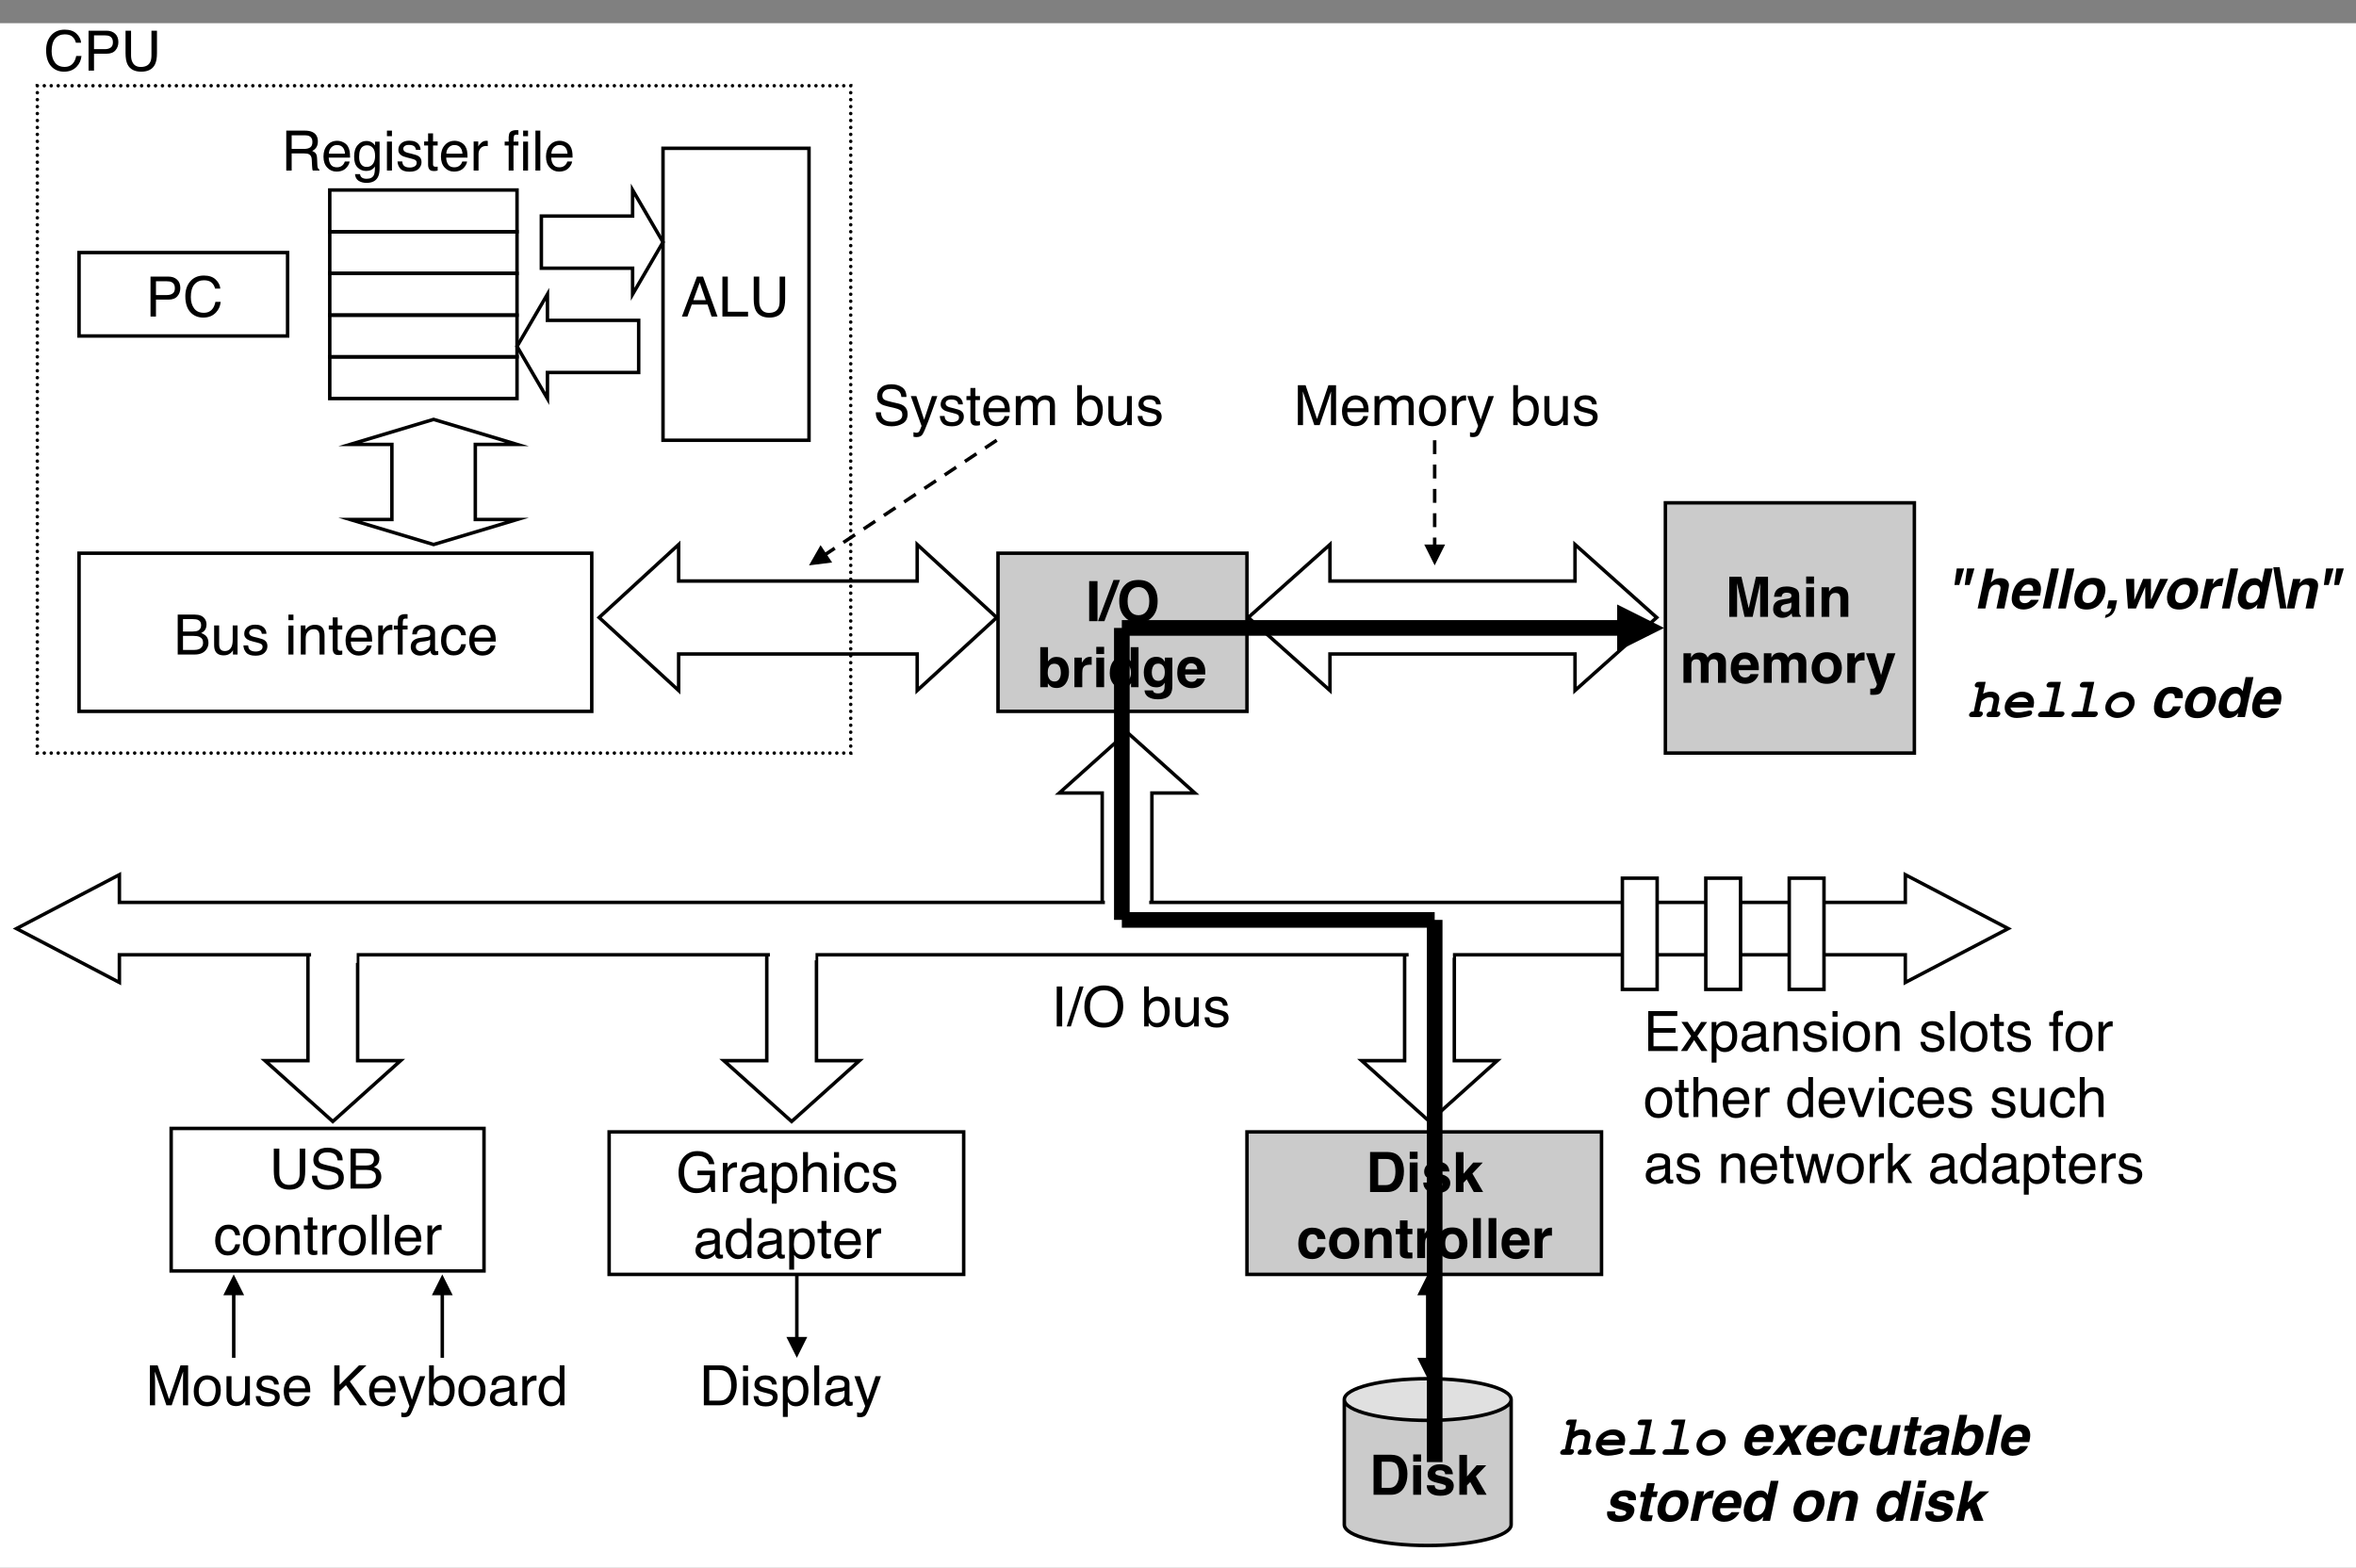 <svg xmlns="http://www.w3.org/2000/svg" xmlns:xlink="http://www.w3.org/1999/xlink" version="1.1" width="677.794pt" height="451.071pt" viewBox="0 0 677.794 451.071">
<rect x="0" y="0" width="677.794" height="451.071" fill="#808080" stroke="none"/>
<defs>
<clipPath id="clip_0">
<path transform="matrix(1,0,0,-1,-37.259,582.669)" d="M37.259 131.598H715.053V582.669H37.259Z" fill-rule="evenodd"/>
</clipPath>
<path id="font_1_5" d="M.553 .72H.77V0H.629V.487C.629 .501 .63 .52 .63 .546 .63 .571 .63 .59 .63 .604L.494 0H.348L.213 .604C.213 .59 .213 .571 .213 .546 .214 .52 .214 .501 .214 .487V0H.074V.72H.292L.423 .154 .553 .72Z"/>
<path id="font_1_7" d="M.358 .259C.35 .253 .341 .249 .332 .245 .323 .242 .311 .239 .295 .236L.264 .23C.234 .225 .213 .218 .201 .211 .179 .198 .168 .178 .168 .152 .168 .128 .175 .111 .188 .1 .201 .089 .217 .084 .236 .084 .266 .084 .294 .093 .319 .11 .344 .128 .357 .16 .358 .207V.259M.274 .324C.3 .327 .318 .331 .329 .336 .349 .345 .359 .358 .359 .376 .359 .398 .351 .413 .336 .421 .321 .429 .299 .434 .27 .434 .237 .434 .213 .425 .2 .409 .19 .397 .183 .381 .18 .36H.046C.049 .407 .062 .445 .085 .475 .122 .522 .185 .546 .274 .546 .333 .546 .384 .534 .43 .511 .475 .488 .498 .444 .498 .38V.136C.498 .119 .498 .098 .499 .074 .5 .056 .502 .043 .507 .037 .511 .03 .518 .025 .527 .021V0H.376C.372 .011 .369 .021 .367 .03 .366 .039 .364 .05 .363 .062 .344 .041 .322 .023 .297 .008 .267-.009 .233-.018 .195-.018 .147-.018 .107-.004 .076 .024 .045 .051 .029 .091 .029 .141 .029 .207 .054 .254 .104 .284 .132 .3 .173 .311 .227 .318L.274 .324M.281 .546V.546Z"/>
<path id="font_1_13" d="M.208 .596H.067V.725H.208V.596M.067 .532H.208V0H.067V.532Z"/>
<path id="font_1_17" d="M.36 .546C.415 .546 .46 .531 .495 .503 .53 .474 .547 .426 .547 .359V0H.405V.324C.405 .352 .401 .374 .394 .389 .38 .416 .354 .43 .315 .43 .268 .43 .236 .41 .218 .37 .209 .348 .205 .321 .205 .288V0H.066V.532H.2V.454C.218 .482 .235 .501 .251 .514 .28 .535 .316 .546 .36 .546M.309 .546V.546Z"/>
<path id="font_2_1" d="M0 0Z"/>
<path id="font_1_16" d="M.66 .544C.683 .544 .706 .539 .729 .53 .752 .521 .772 .506 .791 .483 .806 .464 .816 .442 .821 .415 .825 .397 .826 .37 .826 .336L.825 0H.683V.339C.683 .359 .679 .376 .673 .389 .66 .413 .638 .426 .604 .426 .566 .426 .54 .41 .525 .378 .517 .361 .514 .341 .514 .317V0H.374V.317C.374 .348 .37 .371 .364 .385 .352 .411 .329 .424 .295 .424 .255 .424 .229 .411 .215 .385 .207 .371 .204 .349 .204 .32V0H.062V.532H.198V.454C.215 .481 .231 .501 .247 .513 .274 .534 .309 .544 .352 .544 .392 .544 .425 .535 .45 .517 .47 .501 .486 .479 .496 .453 .514 .485 .537 .507 .564 .522 .593 .537 .625 .544 .66 .544Z"/>
<path id="font_1_11" d="M.275 .43C.243 .43 .218 .42 .2 .4 .182 .381 .171 .354 .167 .32H.383C.381 .356 .369 .383 .349 .402 .329 .42 .305 .43 .275 .43M.275 .546C.319 .546 .359 .538 .395 .521 .43 .504 .459 .478 .482 .443 .503 .411 .517 .374 .523 .333 .527 .308 .528 .273 .527 .228H.163C.165 .174 .182 .137 .213 .116 .233 .102 .256 .096 .283 .096 .311 .096 .335 .104 .353 .12 .362 .129 .371 .141 .378 .156H.521C.517 .125 .5 .093 .471 .06 .426 .008 .362-.018 .28-.018 .212-.018 .152 .004 .101 .048 .049 .091 .023 .162 .023 .26 .023 .353 .046 .423 .093 .472 .14 .521 .2 .546 .275 .546M.285 .546V.546Z"/>
<path id="font_1_18" d="M.304 .099C.344 .099 .376 .113 .397 .142 .419 .171 .43 .212 .43 .265 .43 .319 .419 .36 .397 .388 .376 .417 .344 .432 .304 .432 .263 .432 .232 .417 .21 .388 .188 .36 .177 .319 .177 .265 .177 .212 .188 .171 .21 .142 .232 .113 .263 .099 .304 .099M.576 .266C.576 .188 .554 .121 .509 .066 .464 .01 .396-.018 .304-.018 .213-.018 .145 .01 .1 .066 .055 .121 .032 .188 .032 .266 .032 .343 .055 .409 .1 .465 .145 .522 .213 .55 .304 .55 .396 .55 .464 .522 .509 .465 .554 .409 .576 .343 .576 .266M.304 .55V.55Z"/>
<path id="font_1_19" d="M.354 .546C.357 .546 .359 .546 .361 .546 .362 .545 .366 .545 .373 .545V.402C.364 .403 .356 .404 .349 .404 .342 .404 .337 .404 .333 .404 .277 .404 .239 .386 .22 .35 .209 .329 .204 .297 .204 .255V0H.063V.532H.196V.44C.218 .475 .236 .5 .252 .513 .278 .535 .312 .546 .354 .546Z"/>
<path id="font_1_22" d="M.086-.104 .104-.104C.118-.105 .131-.105 .143-.103 .155-.101 .166-.098 .174-.092 .182-.086 .19-.074 .197-.056 .204-.038 .207-.027 .206-.023L.01 .532H.165L.281 .14 .391 .532H.539L.356 .009C.321-.092 .293-.155 .273-.179 .252-.204 .211-.216 .15-.216 .138-.216 .128-.216 .12-.216 .113-.215 .101-.215 .086-.214V-.104M.275 .546V.546Z"/>
<path id="font_1_4" d="M.214 0H.064V.72H.214V0M.139 .72V.72Z"/>
<path id="font_1_2" d="M.224 .741H.34L.06 0H-.055L.224 .741Z"/>
<path id="font_1_6" d="M.395 .107C.454 .107 .501 .129 .536 .173 .571 .217 .589 .279 .589 .36 .589 .441 .571 .503 .536 .547 .501 .591 .454 .613 .395 .613 .335 .613 .287 .591 .252 .547 .216 .504 .199 .441 .199 .36 .199 .279 .216 .217 .252 .173 .287 .129 .335 .107 .395 .107M.739 .36C.739 .231 .703 .132 .63 .063 .576 .007 .497-.021 .395-.021 .292-.021 .213 .007 .159 .063 .086 .132 .049 .231 .049 .36 .049 .492 .086 .591 .159 .657 .213 .713 .292 .741 .395 .741 .497 .741 .576 .713 .63 .657 .703 .591 .739 .492 .739 .36M.395 .741V.741Z"/>
<path id="font_1_1" d="M0 0Z"/>
<path id="font_1_8" d="M.353 .544C.423 .544 .477 .519 .517 .468 .556 .418 .576 .353 .576 .273 .576 .19 .557 .121 .518 .067 .479 .013 .424-.015 .354-.015 .31-.015 .275-.006 .248 .012 .232 .023 .215 .041 .196 .068V0H.06V.719H.199V.463C.216 .487 .236 .506 .257 .519 .282 .536 .314 .544 .353 .544M.317 .102C.353 .102 .381 .116 .4 .145 .42 .174 .43 .212 .43 .259 .43 .296 .425 .327 .416 .352 .397 .399 .363 .422 .313 .422 .263 .422 .228 .399 .209 .353 .199 .329 .194 .298 .194 .259 .194 .214 .204 .176 .225 .146 .245 .116 .276 .102 .317 .102Z"/>
<path id="font_1_10" d="M.261 .546C.293 .546 .322 .539 .347 .525 .372 .51 .393 .491 .408 .465V.719H.549V0H.414V.073C.394 .041 .372 .018 .346 .004 .321-.01 .289-.018 .251-.018 .189-.018 .137 .008 .094 .058 .052 .109 .031 .173 .031 .252 .031 .344 .052 .415 .094 .467 .135 .52 .191 .546 .261 .546M.292 .1C.331 .1 .361 .114 .381 .144 .402 .173 .412 .211 .412 .258 .412 .323 .396 .37 .363 .398 .343 .415 .319 .424 .292 .424 .252 .424 .222 .408 .203 .377 .184 .347 .174 .308 .174 .262 .174 .213 .184 .174 .203 .144 .223 .114 .252 .1 .292 .1Z"/>
<path id="font_1_12" d="M.293 .113C.326 .113 .354 .126 .376 .15 .398 .175 .41 .214 .41 .268 .41 .319 .399 .358 .378 .384 .356 .411 .328 .424 .292 .424 .243 .424 .209 .401 .191 .355 .181 .33 .176 .3 .176 .264 .176 .233 .181 .205 .192 .181 .211 .136 .245 .113 .293 .113M.259 .546C.285 .546 .309 .542 .329 .534 .362 .52 .39 .494 .411 .456V.532H.546V.027C.546-.041 .534-.093 .511-.128 .472-.188 .395-.218 .283-.218 .215-.218 .159-.204 .116-.178 .073-.151 .049-.111 .045-.058H.196C.2-.074 .207-.086 .215-.093 .23-.106 .256-.112 .291-.112 .341-.112 .375-.096 .392-.062 .403-.041 .408-.005 .408 .046V.08C.395 .057 .381 .04 .365 .029 .338 .008 .302-.003 .257-.003 .189-.003 .134 .021 .094 .069 .053 .117 .032 .183 .032 .265 .032 .344 .052 .411 .091 .465 .131 .519 .187 .546 .259 .546M.303 .546V.546Z"/>
<path id="font_3_4" d="M.346 .414C.387 .414 .419 .42 .441 .431 .477 .449 .495 .481 .495 .528 .495 .575 .476 .607 .438 .623 .417 .632 .385 .637 .342 .637H.169V.414H.346M.378 .083C.438 .083 .48 .1 .506 .135 .522 .156 .53 .183 .53 .214 .53 .266 .507 .301 .46 .32 .435 .33 .403 .335 .362 .335H.169V.083H.378M.074 .718H.382C.466 .718 .526 .693 .561 .642 .582 .613 .592 .578 .592 .54 .592 .494 .579 .457 .554 .428 .54 .413 .521 .399 .496 .386 .533 .372 .56 .356 .579 .339 .611 .307 .627 .264 .627 .209 .627 .163 .612 .121 .583 .084 .54 .028 .471 0 .377 0H.074V.718Z"/>
<path id="font_3_36" d="M.152 .523V.176C.152 .149 .157 .127 .165 .11 .181 .079 .21 .063 .252 .063 .314 .063 .355 .091 .377 .146 .389 .175 .396 .215 .396 .266V.523H.483V0H.4L.401 .077C.39 .057 .376 .04 .359 .027 .325-.001 .285-.015 .237-.015 .162-.015 .111 .01 .084 .06 .07 .087 .062 .123 .062 .167V.523H.152M.273 .536V.536Z"/>
<path id="font_3_34" d="M.117 .164C.119 .135 .127 .112 .139 .096 .161 .068 .199 .054 .254 .054 .286 .054 .315 .061 .34 .075 .365 .089 .377 .111 .377 .141 .377 .163 .367 .181 .347 .192 .334 .199 .309 .208 .272 .217L.202 .235C.158 .246 .125 .258 .104 .272 .066 .296 .047 .329 .047 .371 .047 .42 .065 .46 .1 .491 .136 .522 .184 .537 .244 .537 .323 .537 .38 .514 .415 .468 .436 .438 .447 .407 .446 .373H.363C.362 .393 .355 .411 .342 .427 .322 .45 .287 .461 .237 .461 .204 .461 .179 .455 .162 .442 .145 .429 .136 .413 .136 .392 .136 .369 .147 .351 .17 .337 .183 .329 .202 .322 .228 .316L.286 .302C.349 .287 .391 .272 .413 .257 .447 .235 .464 .199 .464 .151 .464 .105 .446 .064 .411 .03 .376-.004 .322-.021 .25-.021 .172-.021 .117-.003 .084 .033 .052 .068 .035 .112 .032 .164H.117M.247 .536V.536Z"/>
<path id="font_3_1" d="M0 0Z"/>
<path id="font_3_26" d="M.064 .521H.154V0H.064V.521M.064 .718H.154V.618H.064V.718Z"/>
<path id="font_3_30" d="M.064 .523H.148V.449C.173 .48 .199 .502 .227 .515 .254 .528 .285 .535 .319 .535 .393 .535 .443 .509 .469 .457 .484 .429 .491 .389 .491 .336V0H.401V.33C.401 .362 .397 .388 .387 .407 .372 .44 .343 .456 .302 .456 .281 .456 .264 .454 .251 .45 .227 .443 .206 .428 .188 .407 .173 .389 .163 .372 .159 .353 .155 .335 .152 .308 .152 .274V0H.064V.523M.271 .536V.536Z"/>
<path id="font_3_35" d="M.082 .668H.171V.523H.254V.45H.171V.11C.171 .092 .177 .08 .189 .074 .196 .07 .208 .068 .224 .068 .228 .068 .232 .068 .237 .069 .242 .069 .248 .069 .254 .07V0C.244-.003 .234-.005 .223-.007 .212-.008 .2-.009 .188-.009 .146-.009 .119 .002 .104 .023 .089 .044 .082 .071 .082 .104V.45H.011V.523H.082V.668Z"/>
<path id="font_3_22" d="M.282 .535C.319 .535 .355 .526 .39 .509 .425 .492 .451 .469 .47 .441 .487 .415 .499 .384 .505 .349 .51 .325 .513 .286 .513 .233H.129C.131 .18 .144 .138 .167 .106 .19 .074 .227 .058 .276 .058 .322 .058 .358 .073 .386 .103 .401 .12 .412 .14 .419 .163H.505C.503 .144 .496 .123 .483 .099 .47 .076 .455 .057 .439 .042 .413 .016 .38-.002 .34-.011 .319-.016 .295-.019 .269-.019 .203-.019 .148 .005 .103 .053 .058 .1 .035 .166 .035 .252 .035 .336 .058 .404 .104 .456 .149 .509 .209 .535 .282 .535M.422 .304C.419 .342 .41 .372 .397 .395 .373 .438 .333 .459 .277 .459 .236 .459 .203 .444 .175 .415 .148 .386 .133 .349 .132 .304H.422M.274 .536V.536Z"/>
<path id="font_3_33" d="M.067 .523H.15V.433C.157 .45 .174 .472 .201 .497 .227 .522 .258 .535 .293 .535 .295 .535 .297 .535 .301 .535 .305 .534 .312 .533 .321 .532V.439C.316 .441 .311 .441 .307 .442 .302 .442 .298 .442 .292 .442 .248 .442 .214 .428 .19 .399 .167 .371 .155 .338 .155 .301V0H.067V.523Z"/>
<path id="font_3_23" d="M.086 .602C.088 .638 .094 .665 .105 .682 .126 .712 .166 .727 .224 .727 .23 .727 .235 .726 .241 .726 .247 .726 .254 .725 .261 .725V.645C.252 .645 .246 .645 .241 .645 .237 .645 .234 .646 .23 .646 .203 .646 .187 .639 .182 .625 .177 .611 .174 .576 .174 .521H.261V.451H.173V0H.086V.451H.014V.521H.086V.602Z"/>
<path id="font_3_18" d="M.132 .139C.132 .114 .141 .094 .16 .08 .178 .065 .2 .058 .226 .058 .257 .058 .286 .065 .315 .079 .364 .102 .389 .141 .389 .195V.266C.378 .259 .364 .253 .347 .248 .33 .243 .314 .24 .297 .238L.244 .232C.212 .228 .188 .222 .172 .212 .145 .197 .132 .173 .132 .139M.345 .317C.365 .319 .378 .328 .385 .342 .389 .35 .391 .361 .391 .376 .391 .406 .38 .428 .359 .442 .338 .455 .307 .462 .268 .462 .222 .462 .189 .449 .17 .425 .159 .411 .152 .39 .149 .363H.067C.069 .428 .089 .473 .13 .498 .17 .523 .216 .536 .27 .536 .331 .536 .381 .524 .419 .501 .458 .478 .477 .441 .477 .392V.09C.477 .081 .478 .073 .482 .068 .486 .062 .494 .06 .506 .06 .51 .06 .514 .06 .519 .06 .524 .061 .529 .062 .535 .062V-.003C.521-.007 .511-.009 .503-.01 .496-.011 .486-.012 .474-.012 .444-.012 .422-.001 .408 .021 .401 .032 .396 .048 .393 .069 .375 .046 .349 .025 .316 .008 .282-.01 .245-.019 .205-.019 .157-.019 .117-.004 .086 .026 .055 .055 .04 .092 .04 .137 .04 .185 .055 .223 .085 .25 .116 .277 .155 .293 .205 .299L.345 .317M.272 .536V.536Z"/>
<path id="font_3_20" d="M.266 .538C.325 .538 .373 .524 .41 .495 .447 .466 .469 .417 .477 .347H.391C.386 .379 .374 .406 .355 .427 .337 .448 .307 .459 .266 .459 .21 .459 .17 .432 .146 .377 .13 .342 .123 .298 .123 .246 .123 .194 .134 .15 .156 .114 .178 .078 .213 .061 .26 .061 .297 .061 .326 .072 .347 .094 .368 .116 .383 .146 .391 .185H.477C.467 .115 .442 .065 .403 .032 .364 0 .314-.016 .253-.016 .185-.016 .131 .009 .09 .059 .049 .109 .029 .172 .029 .247 .029 .339 .051 .41 .096 .461 .14 .513 .197 .538 .266 .538M.252 .536V.536Z"/>
<path id="font_4_1" d="M0 0Z"/>
<path id="font_3_3" d="M.444 .294 .335 .611 .22 .294H.444M.285 .718H.395L.655 0H.548L.476 .215H.192L.114 0H.015L.285 .718M.335 .718V.718Z"/>
<path id="font_3_11" d="M.076 .718H.173V.086H.537V0H.076V.718Z"/>
<path id="font_3_17" d="M.182 .718V.274C.182 .222 .191 .179 .211 .145 .24 .092 .289 .066 .357 .066 .44 .066 .496 .095 .525 .151 .541 .181 .549 .223 .549 .274V.718H.648V.315C.648 .227 .636 .159 .612 .111 .569 .025 .486-.019 .365-.019 .244-.019 .162 .025 .119 .111 .095 .159 .083 .227 .083 .315V.718H.182M.366 .718V.718Z"/>
<path id="font_5_15" d="M.41 .389C.455 .389 .491 .398 .518 .416 .544 .434 .558 .467 .558 .515 .558 .566 .539 .601 .502 .619 .482 .629 .456 .634 .422 .634H.185V.389H.41M.088 .718H.42C.475 .718 .52 .71 .555 .694 .623 .663 .656 .607 .656 .524 .656 .481 .647 .446 .63 .419 .612 .391 .587 .369 .555 .353 .583 .341 .604 .326 .618 .308 .633 .289 .64 .259 .642 .217L.646 .121C.646 .094 .649 .074 .652 .06 .658 .038 .669 .023 .684 .017V0H.564C.561 .006 .559 .014 .557 .024 .555 .034 .553 .053 .552 .081L.546 .2C.544 .247 .526 .278 .494 .294 .475 .303 .446 .308 .406 .308H.185V0H.088V.718Z"/>
<path id="font_5_22" d="M.282 .535C.319 .535 .355 .526 .39 .509 .425 .492 .451 .469 .47 .441 .487 .415 .499 .384 .505 .349 .51 .325 .513 .286 .513 .233H.129C.131 .18 .144 .138 .167 .106 .19 .074 .227 .058 .276 .058 .322 .058 .358 .073 .386 .103 .401 .12 .412 .14 .419 .163H.505C.503 .144 .496 .123 .483 .099 .47 .076 .455 .057 .439 .042 .413 .016 .38-.002 .34-.011 .319-.016 .295-.019 .269-.019 .203-.019 .148 .005 .103 .053 .058 .1 .035 .166 .035 .252 .035 .336 .058 .404 .104 .456 .149 .509 .209 .535 .282 .535M.422 .304C.419 .342 .41 .372 .397 .395 .373 .438 .333 .459 .277 .459 .236 .459 .203 .444 .175 .415 .148 .386 .133 .349 .132 .304H.422M.274 .536V.536Z"/>
<path id="font_5_24" d="M.249 .532C.29 .532 .326 .522 .356 .502 .373 .49 .39 .474 .407 .452V.519H.488V.042C.488-.024 .479-.077 .459-.115 .423-.186 .354-.222 .252-.222 .196-.222 .149-.209 .11-.184 .072-.159 .05-.119 .046-.065H.135C.139-.089 .148-.107 .161-.119 .181-.139 .212-.148 .254-.148 .322-.148 .366-.125 .387-.077 .399-.049 .405 .001 .404 .073 .386 .046 .365 .026 .34 .013 .316-0 .283-.007 .242-.007 .186-.007 .136 .013 .094 .054 .051 .094 .03 .16 .03 .253 .03 .341 .051 .409 .094 .458 .137 .508 .188 .532 .249 .532M.407 .263C.407 .328 .394 .376 .367 .407 .34 .438 .306 .454 .265 .454 .203 .454 .161 .425 .138 .367 .126 .336 .12 .296 .12 .246 .12 .187 .132 .142 .156 .112 .18 .081 .212 .065 .252 .065 .316 .065 .36 .094 .386 .151 .4 .183 .407 .221 .407 .263M.259 .536V.536Z"/>
<path id="font_5_26" d="M.064 .521H.154V0H.064V.521M.064 .718H.154V.618H.064V.718Z"/>
<path id="font_5_34" d="M.117 .164C.119 .135 .127 .112 .139 .096 .161 .068 .199 .054 .254 .054 .286 .054 .315 .061 .34 .075 .365 .089 .377 .111 .377 .141 .377 .163 .367 .181 .347 .192 .334 .199 .309 .208 .272 .217L.202 .235C.158 .246 .125 .258 .104 .272 .066 .296 .047 .329 .047 .371 .047 .42 .065 .46 .1 .491 .136 .522 .184 .537 .244 .537 .323 .537 .38 .514 .415 .468 .436 .438 .447 .407 .446 .373H.363C.362 .393 .355 .411 .342 .427 .322 .45 .287 .461 .237 .461 .204 .461 .179 .455 .162 .442 .145 .429 .136 .413 .136 .392 .136 .369 .147 .351 .17 .337 .183 .329 .202 .322 .228 .316L.286 .302C.349 .287 .391 .272 .413 .257 .447 .235 .464 .199 .464 .151 .464 .105 .446 .064 .411 .03 .376-.004 .322-.021 .25-.021 .172-.021 .117-.003 .084 .033 .052 .068 .035 .112 .032 .164H.117M.247 .536V.536Z"/>
<path id="font_5_35" d="M.082 .668H.171V.523H.254V.45H.171V.11C.171 .092 .177 .08 .189 .074 .196 .07 .208 .068 .224 .068 .228 .068 .232 .068 .237 .069 .242 .069 .248 .069 .254 .07V0C.244-.003 .234-.005 .223-.007 .212-.008 .2-.009 .188-.009 .146-.009 .119 .002 .104 .023 .089 .044 .082 .071 .082 .104V.45H.011V.523H.082V.668Z"/>
<path id="font_5_33" d="M.067 .523H.15V.433C.157 .45 .174 .472 .201 .497 .227 .522 .258 .535 .293 .535 .295 .535 .297 .535 .301 .535 .305 .534 .312 .533 .321 .532V.439C.316 .441 .311 .441 .307 .442 .302 .442 .298 .442 .292 .442 .248 .442 .214 .428 .19 .399 .167 .371 .155 .338 .155 .301V0H.067V.523Z"/>
<path id="font_5_1" d="M0 0Z"/>
<path id="font_5_41" d="M.086 .602C.088 .638 .094 .665 .105 .682 .126 .712 .166 .727 .224 .727 .23 .727 .235 .726 .241 .726 .247 .726 .254 .725 .261 .725V.645C.252 .645 .246 .645 .241 .645 .237 .645 .234 .646 .23 .646 .203 .646 .187 .639 .182 .625 .177 .611 .174 .576 .174 .521H.261V.451H.173V0H.086V.451H.014V.521H.086V.602M.346 .618V.718H.434V.618H.346M.346 .521H.434V0H.346V.521Z"/>
<path id="font_5_28" d="M.067 .718H.155V0H.067V.718Z"/>
<clipPath id="clip_6">
<path transform="matrix(1,0,0,-1,-37.259,582.669)" d="M36 36H756V576H36Z"/>
</clipPath>
<path id="font_3_5" d="M.378 .737C.469 .737 .54 .713 .59 .665 .64 .617 .668 .563 .673 .502H.579C.568 .548 .546 .585 .514 .612 .482 .639 .437 .652 .379 .652 .309 .652 .252 .628 .208 .578 .165 .528 .143 .452 .143 .35 .143 .266 .163 .198 .202 .146 .241 .093 .3 .067 .377 .067 .449 .067 .504 .095 .541 .15 .561 .179 .576 .217 .585 .264H.68C.672 .188 .644 .125 .596 .074 .539 .012 .462-.019 .366-.019 .282-.019 .212 .007 .156 .057 .081 .124 .044 .227 .044 .366 .044 .472 .072 .559 .128 .627 .188 .7 .272 .737 .378 .737M.359 .737V.737Z"/>
<path id="font_3_14" d="M.085 .718H.408C.472 .718 .523 .7 .562 .664 .602 .628 .621 .577 .621 .512 .621 .456 .604 .407 .569 .366 .534 .324 .48 .304 .408 .304H.183V0H.085V.718M.523 .511C.523 .564 .503 .6 .464 .619 .443 .629 .413 .634 .376 .634H.183V.386H.376C.42 .386 .455 .395 .482 .414 .509 .432 .523 .465 .523 .511Z"/>
<path id="font_3_16" d="M.14 .231C.142 .191 .152 .158 .168 .132 .201 .084 .257 .061 .339 .061 .375 .061 .409 .066 .438 .076 .496 .096 .525 .132 .525 .185 .525 .224 .513 .251 .489 .268 .464 .284 .425 .299 .373 .311L.275 .333C.212 .347 .167 .363 .141 .38 .095 .41 .072 .455 .072 .515 .072 .579 .095 .632 .139 .673 .184 .715 .247 .735 .329 .735 .404 .735 .468 .717 .52 .681 .573 .645 .599 .587 .599 .507H.508C.503 .545 .493 .575 .477 .595 .447 .633 .397 .651 .326 .651 .268 .651 .227 .639 .202 .615 .177 .591 .165 .563 .165 .531 .165 .496 .179 .47 .208 .454 .228 .444 .271 .43 .339 .415L.439 .392C.488 .381 .525 .366 .552 .346 .597 .313 .62 .264 .62 .2 .62 .121 .591 .064 .533 .03 .476-.004 .409-.021 .332-.021 .243-.021 .173 .001 .123 .047 .072 .092 .047 .154 .048 .231H.14M.336 .737V.737Z"/>
<path id="font_3_40" d="M.391 .523H.488C.476 .49 .448 .413 .406 .294 .374 .204 .347 .13 .326 .074 .275-.06 .239-.141 .218-.171 .197-.2 .162-.215 .111-.215 .098-.215 .089-.214 .082-.213 .076-.212 .067-.211 .058-.208V-.127C.073-.132 .084-.134 .091-.135 .098-.136 .104-.137 .109-.137 .125-.137 .137-.134 .145-.129 .152-.123 .159-.117 .164-.109 .166-.106 .172-.093 .182-.069 .192-.045 .199-.027 .204-.015L.01 .523H.11L.25 .097 .391 .523M.25 .536V.536Z"/>
<path id="font_3_29" d="M.064 .523H.151V.449C.172 .475 .191 .494 .208 .505 .237 .525 .27 .535 .307 .535 .348 .535 .382 .525 .407 .504 .422 .493 .435 .475 .446 .453 .466 .481 .489 .501 .515 .515 .542 .528 .571 .535 .604 .535 .674 .535 .722 .51 .748 .459 .761 .432 .768 .395 .768 .348V0H.677V.364C.677 .399 .668 .422 .651 .436 .633 .449 .612 .455 .587 .455 .552 .455 .523 .444 .498 .42 .473 .397 .46 .359 .46 .305V0H.371V.342C.371 .377 .367 .403 .358 .419 .345 .444 .32 .456 .284 .456 .25 .456 .22 .443 .193 .417 .166 .392 .152 .345 .152 .278V0H.064V.523Z"/>
<path id="font_3_19" d="M.058 .719H.143V.459C.162 .485 .185 .504 .212 .517 .239 .53 .268 .537 .299 .537 .364 .537 .417 .515 .457 .47 .498 .425 .518 .359 .518 .272 .518 .189 .498 .12 .458 .065 .418 .011 .362-.017 .292-.017 .252-.017 .218-.007 .191 .012 .175 .024 .157 .042 .139 .067V0H.058V.719M.286 .062C.334 .062 .369 .08 .393 .118 .416 .156 .428 .206 .428 .267 .428 .322 .416 .368 .393 .404 .369 .44 .334 .458 .289 .458 .249 .458 .213 .443 .183 .414 .153 .384 .138 .335 .138 .267 .138 .218 .144 .178 .157 .148 .18 .09 .223 .062 .286 .062Z"/>
<path id="font_3_12" d="M.074 .718H.213L.419 .111 .624 .718H.761V0H.669V.424C.669 .438 .669 .463 .67 .496 .671 .53 .671 .567 .671 .605L.466 0H.37L.164 .605V.583C.164 .566 .164 .539 .165 .503 .166 .467 .167 .441 .167 .424V0H.074V.718Z"/>
<path id="font_3_31" d="M.272 .058C.33 .058 .37 .08 .392 .124 .413 .168 .424 .217 .424 .271 .424 .32 .417 .359 .401 .39 .376 .438 .333 .462 .273 .462 .219 .462 .18 .441 .156 .4 .131 .36 .119 .31 .119 .252 .119 .197 .131 .15 .156 .113 .18 .076 .219 .058 .272 .058M.275 .538C.343 .538 .4 .516 .446 .471 .493 .426 .516 .36 .516 .273 .516 .188 .496 .119 .455 .064 .414 .009 .35-.019 .264-.019 .192-.019 .135 .006 .092 .054 .05 .103 .029 .168 .029 .25 .029 .338 .051 .408 .096 .46 .14 .512 .2 .538 .275 .538M.272 .536V.536Z"/>
<path id="font_1_3" d="M.222 .595V.125H.361C.432 .125 .481 .16 .509 .23 .525 .268 .532 .314 .532 .367 .532 .44 .521 .497 .498 .536 .475 .575 .429 .595 .361 .595H.222M.386 .72C.431 .719 .468 .714 .498 .704 .548 .688 .589 .657 .62 .613 .645 .577 .662 .538 .671 .497 .681 .455 .685 .415 .685 .377 .685 .282 .666 .201 .627 .134 .575 .045 .495 0 .386 0H.076V.72H.386Z"/>
<path id="font_1_20" d="M.173 .171C.176 .146 .183 .128 .192 .118 .21 .099 .242 .09 .288 .09 .315 .09 .337 .094 .353 .102 .369 .11 .377 .123 .377 .139 .377 .155 .371 .167 .358 .175 .345 .183 .297 .197 .213 .217 .153 .231 .11 .25 .085 .273 .061 .295 .048 .327 .048 .368 .048 .417 .068 .46 .106 .495 .145 .53 .199 .548 .269 .548 .335 .548 .39 .535 .431 .508 .473 .481 .497 .435 .503 .37H.364C.362 .388 .357 .402 .349 .413 .334 .432 .308 .441 .271 .441 .241 .441 .219 .437 .206 .427 .193 .418 .187 .407 .187 .394 .187 .378 .194 .366 .208 .359 .221 .352 .27 .339 .353 .321 .408 .308 .449 .288 .477 .262 .504 .235 .518 .202 .518 .162 .518 .109 .498 .066 .459 .032 .42-.001 .359-.018 .277-.018 .194-.018 .132 0 .092 .036 .052 .071 .032 .116 .032 .171H.173M.28 .548V.548Z"/>
<path id="font_1_14" d="M.063 .718H.2V.33L.374 .53H.546L.36 .332 .553 0H.385L.258 .228 .2 .168V0H.063V.718Z"/>
<path id="font_1_9" d="M.383 .342C.38 .362 .374 .38 .363 .396 .347 .417 .323 .428 .29 .428 .243 .428 .211 .404 .194 .358 .185 .333 .18 .301 .18 .26 .18 .221 .185 .189 .194 .166 .21 .121 .242 .099 .288 .099 .32 .099 .343 .108 .357 .125 .371 .143 .379 .166 .382 .194H.524C.521 .152 .505 .112 .478 .074 .434 .013 .37-.018 .284-.018 .199-.018 .136 .008 .095 .059 .055 .109 .035 .175 .035 .256 .035 .347 .057 .419 .102 .469 .146 .52 .208 .546 .286 .546 .353 .546 .407 .531 .45 .501 .492 .471 .518 .418 .525 .342H.383M.289 .546V.546Z"/>
<path id="font_1_21" d="M.01 .429V.527H.084V.677H.222V.527H.309V.429H.222V.147C.222 .125 .225 .111 .23 .106 .236 .1 .253 .098 .281 .098 .285 .098 .29 .098 .295 .098 .299 .098 .304 .099 .309 .1V-.005L.243-.008C.177-.01 .132 .001 .108 .026 .092 .042 .084 .067 .084 .1V.429H.01Z"/>
<path id="font_1_15" d="M.207 0H.068V.719H.207V0Z"/>
<path id="font_3_8" d="M.386 .736C.454 .736 .512 .723 .561 .697 .632 .66 .676 .595 .692 .501H.596C.584 .553 .56 .591 .523 .615 .486 .639 .44 .65 .384 .65 .317 .65 .261 .626 .216 .576 .171 .526 .148 .452 .148 .354 .148 .268 .167 .199 .204 .146 .242 .092 .303 .065 .387 .065 .452 .065 .506 .084 .548 .121 .591 .159 .612 .219 .613 .303H.389V.384H.704V0H.641L.618 .093C.585 .057 .556 .032 .53 .018 .488-.006 .433-.019 .368-.019 .283-.019 .21 .009 .148 .064 .082 .133 .048 .228 .048 .348 .048 .468 .081 .564 .146 .635 .208 .702 .288 .736 .386 .736M.37 .737V.737Z"/>
<path id="font_3_32" d="M.285 .058C.326 .058 .36 .075 .387 .109 .415 .144 .428 .195 .428 .264 .428 .306 .422 .342 .41 .372 .387 .43 .346 .459 .285 .459 .224 .459 .183 .428 .16 .367 .148 .335 .142 .293 .142 .243 .142 .202 .148 .168 .16 .139 .183 .085 .225 .058 .285 .058M.058 .521H.143V.452C.161 .475 .18 .494 .201 .507 .23 .526 .265 .536 .305 .536 .364 .536 .415 .513 .456 .468 .497 .422 .518 .357 .518 .273 .518 .159 .488 .077 .429 .028 .391-.003 .347-.019 .297-.019 .257-.019 .224-.01 .198 .007 .182 .017 .165 .034 .146 .057V-.209H.058V.521Z"/>
<path id="font_3_25" d="M.064 .719H.152V.452C.173 .479 .192 .497 .208 .508 .237 .527 .272 .536 .314 .536 .39 .536 .442 .51 .469 .456 .483 .427 .491 .387 .491 .336V0H.4V.33C.4 .368 .396 .396 .386 .414 .37 .443 .34 .457 .296 .457 .259 .457 .226 .444 .197 .419 .167 .394 .152 .347 .152 .277V0H.064V.719Z"/>
<path id="font_3_21" d="M.12 .255C.12 .199 .132 .152 .156 .114 .18 .077 .218 .058 .27 .058 .311 .058 .344 .075 .37 .11 .397 .145 .41 .196 .41 .261 .41 .327 .396 .377 .369 .408 .342 .44 .309 .456 .269 .456 .225 .456 .189 .439 .161 .405 .134 .371 .12 .321 .12 .255M.252 .532C.292 .532 .326 .524 .353 .507 .369 .497 .386 .48 .406 .456V.719H.491V0H.412V.072C.391 .04 .367 .017 .339 .003 .311-.011 .279-.019 .243-.019 .184-.019 .134 .006 .091 .055 .049 .104 .027 .169 .027 .25 .027 .327 .047 .393 .086 .448 .125 .504 .18 .532 .252 .532Z"/>
<path id="font_5_20" d="M.266 .538C.325 .538 .373 .524 .41 .495 .447 .466 .469 .417 .477 .347H.391C.386 .379 .374 .406 .355 .427 .337 .448 .307 .459 .266 .459 .21 .459 .17 .432 .146 .377 .13 .342 .123 .298 .123 .246 .123 .194 .134 .15 .156 .114 .178 .078 .213 .061 .26 .061 .297 .061 .326 .072 .347 .094 .368 .116 .383 .146 .391 .185H.477C.467 .115 .442 .065 .403 .032 .364 0 .314-.016 .253-.016 .185-.016 .131 .009 .09 .059 .049 .109 .029 .172 .029 .247 .029 .339 .051 .41 .096 .461 .14 .513 .197 .538 .266 .538M.252 .536V.536Z"/>
<path id="font_5_31" d="M.272 .058C.33 .058 .37 .08 .392 .124 .413 .168 .424 .217 .424 .271 .424 .32 .417 .359 .401 .39 .376 .438 .333 .462 .273 .462 .219 .462 .18 .441 .156 .4 .131 .36 .119 .31 .119 .252 .119 .197 .131 .15 .156 .113 .18 .076 .219 .058 .272 .058M.275 .538C.343 .538 .4 .516 .446 .471 .493 .426 .516 .36 .516 .273 .516 .188 .496 .119 .455 .064 .414 .009 .35-.019 .264-.019 .192-.019 .135 .006 .092 .054 .05 .103 .029 .168 .029 .25 .029 .338 .051 .408 .096 .46 .14 .512 .2 .538 .275 .538M.272 .536V.536Z"/>
<path id="font_5_30" d="M.064 .523H.148V.449C.173 .48 .199 .502 .227 .515 .254 .528 .285 .535 .319 .535 .393 .535 .443 .509 .469 .457 .484 .429 .491 .389 .491 .336V0H.401V.33C.401 .362 .397 .388 .387 .407 .372 .44 .343 .456 .302 .456 .281 .456 .264 .454 .251 .45 .227 .443 .206 .428 .188 .407 .173 .389 .163 .372 .159 .353 .155 .335 .152 .308 .152 .274V0H.064V.523M.271 .536V.536Z"/>
<path id="font_3_10" d="M.076 .718H.171V.368L.521 .718H.655L.356 .429 .663 0H.537L.286 .361 .171 .25V0H.076V.718Z"/>
<path id="font_5_6" d="M.352 .083C.384 .083 .411 .086 .433 .093 .47 .106 .501 .13 .525 .167 .545 .195 .558 .233 .567 .278 .572 .305 .574 .33 .574 .353 .574 .442 .557 .511 .521 .56 .486 .609 .429 .634 .351 .634H.178V.083H.352M.081 .718H.371C.47 .718 .546 .683 .601 .613 .649 .55 .673 .469 .673 .37 .673 .294 .659 .225 .63 .163 .58 .054 .493 0 .37 0H.081V.718Z"/>
<path id="font_5_32" d="M.285 .058C.326 .058 .36 .075 .387 .109 .415 .144 .428 .195 .428 .264 .428 .306 .422 .342 .41 .372 .387 .43 .346 .459 .285 .459 .224 .459 .183 .428 .16 .367 .148 .335 .142 .293 .142 .243 .142 .202 .148 .168 .16 .139 .183 .085 .225 .058 .285 .058M.058 .521H.143V.452C.161 .475 .18 .494 .201 .507 .23 .526 .265 .536 .305 .536 .364 .536 .415 .513 .456 .468 .497 .422 .518 .357 .518 .273 .518 .159 .488 .077 .429 .028 .391-.003 .347-.019 .297-.019 .257-.019 .224-.01 .198 .007 .182 .017 .165 .034 .146 .057V-.209H.058V.521Z"/>
<path id="font_5_18" d="M.132 .139C.132 .114 .141 .094 .16 .08 .178 .065 .2 .058 .226 .058 .257 .058 .286 .065 .315 .079 .364 .102 .389 .141 .389 .195V.266C.378 .259 .364 .253 .347 .248 .33 .243 .314 .24 .297 .238L.244 .232C.212 .228 .188 .222 .172 .212 .145 .197 .132 .173 .132 .139M.345 .317C.365 .319 .378 .328 .385 .342 .389 .35 .391 .361 .391 .376 .391 .406 .38 .428 .359 .442 .338 .455 .307 .462 .268 .462 .222 .462 .189 .449 .17 .425 .159 .411 .152 .39 .149 .363H.067C.069 .428 .089 .473 .13 .498 .17 .523 .216 .536 .27 .536 .331 .536 .381 .524 .419 .501 .458 .478 .477 .441 .477 .392V.09C.477 .081 .478 .073 .482 .068 .486 .062 .494 .06 .506 .06 .51 .06 .514 .06 .519 .06 .524 .061 .529 .062 .535 .062V-.003C.521-.007 .511-.009 .503-.01 .496-.011 .486-.012 .474-.012 .444-.012 .422-.001 .408 .021 .401 .032 .396 .048 .393 .069 .375 .046 .349 .025 .316 .008 .282-.01 .245-.019 .205-.019 .157-.019 .117-.004 .086 .026 .055 .055 .04 .092 .04 .137 .04 .185 .055 .223 .085 .25 .116 .277 .155 .293 .205 .299L.345 .317M.272 .536V.536Z"/>
<path id="font_5_40" d="M.391 .523H.488C.476 .49 .448 .413 .406 .294 .374 .204 .347 .13 .326 .074 .275-.06 .239-.141 .218-.171 .197-.2 .162-.215 .111-.215 .098-.215 .089-.214 .082-.213 .076-.212 .067-.211 .058-.208V-.127C.073-.132 .084-.134 .091-.135 .098-.136 .104-.137 .109-.137 .125-.137 .137-.134 .145-.129 .152-.123 .159-.117 .164-.109 .166-.106 .172-.093 .182-.069 .192-.045 .199-.027 .204-.015L.01 .523H.11L.25 .097 .391 .523M.25 .536V.536Z"/>
<clipPath id="clip_7">
<path transform="matrix(1,0,0,-1,-37.259,582.669)" d="M36 36H756V576H36Z"/>
</clipPath>
<clipPath id="clip_8">
<path transform="matrix(1,0,0,-1,-37.259,582.669)" d="M36 36H756V576H36Z"/>
</clipPath>
<path id="font_3_9" d="M.098 .718H.196V0H.098V.718Z"/>
<path id="font_3_2" d="M.228 .718H.302L.074 0H0L.228 .718Z"/>
<path id="font_3_13" d="M.386 .737C.512 .737 .606 .697 .667 .615 .715 .552 .738 .47 .738 .371 .738 .264 .711 .175 .657 .104 .593 .02 .502-.021 .384-.021 .273-.021 .187 .015 .124 .088 .067 .158 .039 .247 .039 .355 .039 .452 .063 .535 .111 .604 .173 .693 .265 .737 .386 .737M.396 .065C.481 .065 .543 .096 .581 .158 .62 .219 .639 .29 .639 .369 .639 .454 .617 .522 .573 .573 .528 .625 .468 .65 .392 .65 .317 .65 .257 .625 .21 .574 .163 .523 .14 .448 .14 .348 .14 .269 .16 .202 .2 .147 .24 .093 .305 .065 .396 .065M.389 .737V.737Z"/>
<clipPath id="clip_9">
<path transform="matrix(1,0,0,-1,-37.259,582.669)" d="M36 36H756V576H36Z"/>
</clipPath>
<path id="font_5_7" d="M.085 .718H.608V.63H.18V.412H.576V.329H.18V.086H.616V0H.085V.718M.351 .718V.718Z"/>
<path id="font_5_39" d="M.015 .523H.128L.249 .339 .37 .523 .477 .521 .301 .268 .485 0H.373L.243 .196 .117 0H.005L.189 .268 .015 .523Z"/>
<path id="font_5_23" d="M.086 .602C.088 .638 .094 .665 .105 .682 .126 .712 .166 .727 .224 .727 .23 .727 .235 .726 .241 .726 .247 .726 .254 .725 .261 .725V.645C.252 .645 .246 .645 .241 .645 .237 .645 .234 .646 .23 .646 .203 .646 .187 .639 .182 .625 .177 .611 .174 .576 .174 .521H.261V.451H.173V0H.086V.451H.014V.521H.086V.602Z"/>
<path id="font_3_37" d="M.107 .523 .247 .097 .393 .523H.489L.292 0H.198L.005 .523H.107Z"/>
<path id="font_3_38" d="M.105 .523 .206 .111 .308 .523H.406L.509 .113 .616 .523H.704L.552 0H.46L.354 .405 .251 0H.16L.009 .523H.105Z"/>
<path id="font_3_27" d="M.062 .718H.147V.301L.373 .523H.485L.285 .329 .496 0H.384L.221 .266 .147 .196V0H.062V.718Z"/>
<path id="font_10_2" d="M.332 .634 .286 .42C.333 .445 .379 .457 .423 .457 .473 .457 .511 .445 .537 .422 .564 .398 .577 .367 .577 .329 .577 .316 .575 .302 .572 .288L.532 .101C.559 .101 .575 .098 .582 .093 .591 .086 .596 .075 .596 .061 .596 .047 .586 .031 .567 .013 .557 .004 .541 0 .518 0H.404C.381 0 .366 .003 .358 .009 .351 .015 .347 .025 .347 .04 .347 .054 .357 .07 .376 .088 .387 .096 .405 .101 .432 .101L.47 .281C.472 .291 .474 .301 .474 .309 .474 .322 .468 .334 .457 .343 .445 .352 .427 .356 .401 .356 .379 .356 .358 .352 .339 .343 .32 .335 .293 .316 .258 .288L.218 .101C.245 .101 .261 .098 .268 .093 .278 .086 .282 .075 .282 .061 .282 .047 .273 .031 .253 .013 .243 .004 .227 0 .204 0H.09C.068 0 .053 .003 .045 .009 .037 .015 .033 .025 .033 .04 .033 .054 .043 .07 .063 .088 .073 .096 .091 .101 .118 .101L.21 .533H.193C.171 .533 .156 .536 .148 .542 .14 .548 .136 .558 .136 .573 .136 .587 .145 .603 .164 .62 .174 .629 .191 .634 .214 .634H.332Z"/>
<path id="font_10_1" d="M.588 .172H.177C.182 .146 .195 .125 .218 .109 .241 .093 .275 .085 .321 .085 .359 .085 .41 .093 .475 .109 .502 .116 .52 .119 .53 .119 .541 .119 .55 .116 .557 .109 .564 .102 .568 .092 .568 .081 .568 .064 .56 .049 .546 .036 .531 .023 .496 .011 .441 .001 .386-.01 .336-.016 .292-.016 .222-.016 .169 .002 .131 .037 .093 .072 .074 .117 .074 .171 .074 .216 .087 .262 .115 .307 .142 .353 .182 .389 .233 .416 .284 .443 .336 .457 .39 .457 .453 .457 .504 .44 .543 .405 .582 .37 .602 .322 .602 .259 .602 .246 .6 .231 .597 .214L.588 .172M.498 .272C.489 .299 .474 .32 .452 .335 .43 .349 .402 .356 .368 .356 .334 .356 .303 .349 .275 .336 .248 .322 .223 .301 .202 .272H.498Z"/>
<path id="font_10_3" d="M.485 .634 .372 .101H.492C.514 .101 .529 .098 .537 .092 .545 .086 .549 .075 .549 .061 .549 .047 .54 .031 .52 .013 .51 .004 .494 0 .471 0H.13C.108 0 .093 .003 .085 .009 .077 .015 .073 .025 .073 .04 .073 .054 .082 .07 .101 .087 .111 .096 .128 .101 .151 .101H.271L.364 .533H.283C.261 .533 .246 .536 .238 .542 .23 .548 .226 .558 .226 .573 .226 .587 .236 .603 .254 .62 .264 .629 .281 .634 .304 .634H.485Z"/>
<path id="font_10_4" d="M.298-.016C.257-.016 .219-.007 .185 .01 .151 .026 .126 .049 .109 .078 .092 .106 .083 .138 .083 .171 .083 .213 .097 .258 .126 .305 .155 .352 .194 .389 .246 .416 .297 .443 .349 .457 .402 .457 .44 .457 .476 .448 .509 .431 .543 .413 .568 .39 .585 .36 .602 .331 .61 .298 .61 .263 .61 .218 .597 .173 .57 .13 .543 .086 .504 .051 .453 .024 .402-.002 .35-.016 .298-.016M.319 .085C.37 .085 .414 .101 .452 .134 .489 .166 .508 .201 .508 .236 .508 .271 .496 .3 .472 .322 .448 .345 .417 .356 .377 .356 .321 .356 .273 .336 .233 .294 .201 .261 .186 .227 .186 .194 .186 .166 .198 .141 .222 .118 .247 .096 .279 .085 .319 .085Z"/>
<path id="font_11_1" d="M0 0Z"/>
<path id="font_11_9" d="M.234 .319H.451C.456 .356 .451 .384 .435 .403 .419 .422 .396 .432 .366 .432 .334 .432 .307 .422 .285 .401 .263 .381 .246 .354 .234 .319M.576 .443C.59 .412 .596 .375 .593 .333 .592 .309 .586 .274 .576 .228H.211C.202 .174 .211 .137 .238 .116 .254 .102 .276 .096 .303 .096 .331 .096 .356 .104 .378 .12 .389 .129 .401 .141 .412 .156H.554C.543 .125 .52 .093 .484 .06 .427 .008 .358-.018 .276-.018 .208-.018 .153 .004 .111 .048 .068 .092 .057 .163 .078 .261 .098 .353 .136 .424 .193 .473 .25 .522 .316 .547 .391 .547 .435 .547 .473 .539 .505 .522 .537 .505 .561 .479 .576 .443Z"/>
<path id="font_11_21" d="M.013 0 .251 .27 .133 .531H.304L.36 .377 .479 .531H.645L.415 .272 .539 0H.366L.308 .16 .182 0H.013Z"/>
<path id="font_11_7" d="M.455 .341C.457 .361 .454 .379 .446 .395 .435 .416 .413 .427 .38 .427 .333 .427 .297 .404 .27 .357 .255 .332 .244 .3 .235 .259 .227 .22 .225 .189 .229 .165 .236 .121 .262 .099 .308 .099 .341 .099 .366 .107 .383 .125 .4 .143 .414 .165 .422 .193H.564C.552 .151 .529 .111 .493 .073 .437 .012 .365-.019 .28-.019 .194-.019 .137 .007 .107 .058 .078 .108 .072 .174 .089 .255 .108 .347 .145 .418 .201 .469 .256 .52 .323 .545 .402 .545 .469 .545 .52 .53 .556 .5 .592 .47 .606 .417 .598 .341H.455Z"/>
<path id="font_11_19" d="M.316 .532 .249 .211C.242 .181 .241 .158 .245 .143 .251 .116 .273 .103 .311 .103 .358 .103 .395 .122 .42 .16 .434 .181 .444 .208 .452 .243L.513 .532H.654L.542 0H.406L.422 .075C.42 .074 .416 .069 .409 .061 .402 .052 .395 .045 .386 .039 .36 .02 .336 .006 .314-.001 .292-.008 .268-.012 .24-.012 .161-.012 .114 .017 .099 .073 .091 .104 .093 .151 .106 .211L.174 .532H.316Z"/>
<path id="font_11_18" d="M.101 .428 .122 .527H.196L.228 .676H.366L.334 .527H.42L.399 .428 .313 .428 .253 .147C.248 .125 .248 .111 .253 .106 .257 .1 .273 .098 .302 .098 .306 .098 .31 .098 .315 .098 .32 .098 .325 .098 .33 .099L.307-.005 .241-.008C.175-.01 .132 .001 .113 .026 .101 .042 .099 .067 .105 .1L.175 .428H.101Z"/>
<path id="font_11_5" d="M.413 .259C.403 .254 .394 .249 .384 .246 .374 .242 .361 .239 .345 .236L.312 .23C.282 .225 .259 .219 .245 .211 .221 .199 .206 .179 .201 .152 .195 .129 .198 .111 .209 .101 .22 .09 .235 .085 .254 .085 .284 .085 .313 .094 .342 .111 .371 .129 .391 .161 .402 .208L.413 .259M.342 .323C.369 .327 .388 .331 .4 .336 .422 .344 .435 .357 .438 .375 .443 .397 .439 .412 .425 .42 .412 .428 .391 .433 .361 .433 .328 .433 .303 .424 .286 .408 .274 .396 .264 .38 .256 .359H.122C.135 .406 .156 .444 .186 .474 .232 .521 .301 .545 .39 .545 .448 .545 .498 .533 .538 .51 .578 .487 .592 .444 .578 .38L.526 .136C.522 .119 .518 .098 .514 .074 .511 .056 .511 .044 .514 .037 .517 .03 .523 .025 .531 .021L.527 0H.376C.374 .011 .373 .021 .374 .031 .374 .04 .375 .051 .376 .063 .353 .042 .327 .024 .299 .009 .265-.008 .229-.017 .191-.017 .143-.017 .106-.003 .081 .025 .055 .052 .048 .091 .059 .141 .073 .207 .108 .254 .165 .283 .195 .299 .239 .311 .294 .318L.342 .323Z"/>
<path id="font_11_6" d="M.634 .273C.616 .19 .582 .121 .531 .067 .481 .013 .421-.015 .351-.015 .307-.015 .273-.006 .25 .012 .237 .022 .223 .041 .21 .067L.196-0H.06L.212 .719H.351L.297 .463C.32 .487 .343 .506 .367 .519 .396 .536 .429 .544 .468 .544 .538 .544 .587 .519 .616 .468 .645 .418 .651 .353 .634 .273M.485 .258C.493 .296 .495 .327 .49 .352 .481 .398 .452 .422 .402 .422 .352 .422 .312 .399 .284 .353 .269 .329 .257 .297 .249 .259 .239 .213 .241 .175 .255 .145 .269 .116 .297 .101 .338 .101 .374 .101 .405 .115 .431 .144 .457 .173 .475 .211 .485 .258Z"/>
<path id="font_11_13" d="M.207 0H.068L.221 .72H.36L.207 0Z"/>
<path id="font_12_1" d="M0 0Z"/>
<path id="font_11_17" d="M.209 .17C.207 .145 .209 .127 .217 .117 .23 .098 .26 .089 .307 .089 .334 .089 .357 .093 .375 .101 .392 .109 .403 .121 .407 .138 .41 .153 .406 .165 .395 .174 .383 .182 .338 .196 .258 .216 .201 .231 .163 .249 .143 .272 .123 .294 .117 .326 .126 .368 .137 .417 .165 .459 .211 .495 .257 .53 .315 .548 .385 .548 .452 .548 .503 .535 .539 .508 .575 .481 .59 .435 .582 .37H.443C.444 .388 .442 .402 .437 .413 .425 .432 .401 .441 .364 .441 .334 .441 .311 .437 .297 .427 .282 .418 .273 .407 .271 .394 .267 .378 .271 .366 .284 .359 .296 .352 .341 .339 .42 .321 .473 .307 .51 .288 .532 .261 .554 .235 .561 .201 .552 .161 .541 .108 .512 .065 .466 .032 .42-.002 .355-.019 .273-.019 .19-.019 .132-.001 .099 .035 .067 .07 .056 .115 .068 .17H.209Z"/>
<path id="font_11_15" d="M.486 .265C.498 .319 .496 .36 .48 .388 .464 .417 .436 .432 .395 .432 .354 .432 .32 .417 .292 .388 .264 .36 .244 .319 .233 .265 .222 .212 .224 .171 .24 .142 .255 .113 .284 .099 .324 .099 .365 .099 .399 .113 .427 .142 .455 .171 .475 .212 .486 .265M.3-.019C.208-.019 .146 .009 .113 .065 .08 .12 .072 .187 .088 .265 .105 .342 .141 .409 .198 .465 .255 .522 .329 .55 .421 .55 .512 .55 .575 .522 .607 .465 .64 .409 .649 .342 .632 .265 .616 .187 .579 .12 .522 .065 .465 .009 .391-.019 .3-.019Z"/>
<path id="font_11_16" d="M.488 .544 .458 .401C.449 .402 .441 .403 .435 .403 .428 .403 .422 .403 .418 .403 .362 .403 .32 .385 .293 .349 .278 .328 .266 .297 .257 .254L.204 0H.063L.176 .532H.309L.29 .439C.319 .475 .342 .499 .361 .512 .392 .534 .428 .545 .47 .545 .472 .545 .475 .545 .476 .545 .478 .545 .482 .544 .488 .544Z"/>
<path id="font_11_8" d="M.507 .465 .561 .719H.702L.549 0H.414L.43 .074C.403 .042 .375 .019 .347 .005 .318-.009 .285-.017 .248-.017 .185-.017 .138 .009 .107 .059 .075 .109 .067 .174 .084 .252 .104 .343 .14 .415 .193 .467 .246 .519 .307 .545 .377 .545 .409 .545 .436 .538 .458 .524 .48 .509 .496 .49 .507 .465M.467 .258C.48 .323 .474 .37 .447 .398 .431 .414 .409 .423 .382 .423 .342 .423 .309 .407 .283 .377 .257 .346 .24 .308 .23 .262 .22 .213 .221 .174 .234 .145 .247 .115 .273 .101 .312 .101 .352 .101 .385 .115 .412 .144 .439 .174 .457 .212 .467 .258Z"/>
<path id="font_11_14" d="M.624 .358 .547 0H.405L.473 .323C.479 .351 .48 .373 .476 .388 .468 .415 .445 .429 .406 .429 .359 .429 .322 .409 .296 .369 .283 .348 .272 .321 .266 .288L.205 0H.066L.179 .531H.313L.296 .453C.32 .481 .341 .5 .36 .513 .393 .534 .432 .545 .476 .545 .531 .545 .573 .531 .601 .502 .63 .473 .638 .425 .624 .358Z"/>
<path id="font_11_11" d="M.334 .596H.193L.221 .725H.362L.334 .596M.18 .532H.321L.208 0H.067L.18 .532Z"/>
<path id="font_11_12" d="M.216 .718H.353L.27 .33 .486 .53H.658L.429 .326 .553 0H.385L.306 .228 .235 .168 .2 0H.063L.216 .718Z"/>
<clipPath id="clip_13">
<path transform="matrix(1,0,0,-1,-37.259,582.669)" d="M36 36H756V576H36Z"/>
</clipPath>
<clipPath id="clip_14">
<path transform="matrix(1,0,0,-1,-37.259,582.669)" d="M36 36H756V576H36Z"/>
</clipPath>
<path id="font_11_2" d="M.482 .72 .396 .423H.308L.349 .72H.482M.297 .72 .21 .423H.123L.164 .72H.297Z"/>
<path id="font_11_10" d="M.615 .477C.626 .457 .63 .436 .629 .415 .628 .394 .622 .36 .612 .312L.546 0H.404L.472 .323C.478 .352 .479 .375 .473 .393 .465 .417 .444 .43 .408 .43 .371 .43 .341 .417 .317 .393 .292 .368 .275 .333 .266 .288L.205 0H.066L.218 .718H.357L.303 .463C.329 .494 .357 .515 .386 .528 .416 .54 .445 .546 .474 .546 .507 .546 .536 .54 .56 .529 .584 .517 .603 .5 .615 .477Z"/>
<path id="font_11_3" d="M.033-.116C.062-.108 .086-.095 .103-.077 .12-.059 .133-.033 .142 0H.058L.088 .146H.239L.212 .019C.207-.003 .2-.026 .188-.05 .177-.074 .162-.095 .143-.113 .121-.132 .098-.146 .073-.155 .047-.165 .03-.17 .021-.17L.033-.116Z"/>
<path id="font_11_20" d="M.429 .532H.57L.569 .149 .734 .532H.879L.612 0H.469L.467 .388 .301 0H.156L.12 .532H.269L.271 .15 .429 .532Z"/>
<path id="font_11_4" d="M.217 .742 .34 0H.224L.103 .742H.217Z"/>
</defs>
<g clip-path="url(#clip_0)">
<path transform="matrix(1,0,0,-1,-37.259,582.669)" d="M36 36H756V576H36Z" fill="#ffffff"/>
<path transform="matrix(1,0,0,-1,-37.259,582.669)" d="M516.375 438H588V366H516.375Z" fill="#cbcbcb" fill-rule="evenodd"/>
<path transform="matrix(1,0,0,-1,479.116,144.669)" stroke-width="1" stroke-linecap="butt" stroke-miterlimit="8" stroke-linejoin="miter" fill="none" stroke="#000000" d="M0 0H71.625V-72H0Z"/>
<use data-text="M" xlink:href="#font_1_5" transform="matrix(16,0,0,-16,496.316,177.469)"/>
<use data-text="a" xlink:href="#font_1_7" transform="matrix(16,0,0,-16,509.644,177.469)"/>
<use data-text="i" xlink:href="#font_1_13" transform="matrix(16,0,0,-16,518.54,177.469)"/>
<use data-text="n" xlink:href="#font_1_17" transform="matrix(16,0,0,-16,522.988,177.469)"/>
<use data-text="&#xfffd;" xlink:href="#font_2_1" transform="matrix(16,0,0,-16,532.764,177.469)"/>
<use data-text="m" xlink:href="#font_1_16" transform="matrix(16,0,0,-16,483.324,196.461)"/>
<use data-text="e" xlink:href="#font_1_11" transform="matrix(16,0,0,-16,497.548,196.461)"/>
<use data-text="m" xlink:href="#font_1_16" transform="matrix(16,0,0,-16,506.444,196.461)"/>
<use data-text="o" xlink:href="#font_1_18" transform="matrix(16,0,0,-16,520.668,196.461)"/>
<use data-text="r" xlink:href="#font_1_19" transform="matrix(16,0,0,-16,530.444,196.461)"/>
<use data-text="y" xlink:href="#font_1_22" transform="matrix(16,0,0,-16,536.668,196.461)"/>
<use data-text="&#xfffd;" xlink:href="#font_2_1" transform="matrix(16,0,0,-16,545.564,196.461)"/>
<path transform="matrix(1,0,0,-1,359.116,177.669)" stroke-width="1" stroke-linecap="butt" stroke-miterlimit="8" stroke-linejoin="miter" fill="none" stroke="#000000" d="M0 0 23.5 21V10.5H94V21L117.5 0 94-21V-10.5H23.5V-21Z"/>
<path transform="matrix(1,0,0,-1,-37.259,582.669)" d="M324.375 423.5H396V378H324.375Z" fill="#cbcbcb" fill-rule="evenodd"/>
<path transform="matrix(1,0,0,-1,287.116,159.169)" stroke-width="1" stroke-linecap="butt" stroke-miterlimit="8" stroke-linejoin="miter" fill="none" stroke="#000000" d="M0 0H71.625V-45.5H0Z"/>
<use data-text="I" xlink:href="#font_1_4" transform="matrix(16,0,0,-16,312.316,178.719)"/>
<use data-text="/" xlink:href="#font_1_2" transform="matrix(16,0,0,-16,316.764,178.719)"/>
<use data-text="O" xlink:href="#font_1_6" transform="matrix(16,0,0,-16,321.212,178.719)"/>
<use data-text=" " xlink:href="#font_1_1" transform="matrix(16,0,0,-16,333.66,178.719)"/>
<use data-text="&#xfffd;" xlink:href="#font_2_1" transform="matrix(16,0,0,-16,338.108,178.719)"/>
<use data-text="b" xlink:href="#font_1_8" transform="matrix(16,0,0,-16,298.316,197.711)"/>
<use data-text="r" xlink:href="#font_1_19" transform="matrix(16,0,0,-16,308.092,197.711)"/>
<use data-text="i" xlink:href="#font_1_13" transform="matrix(16,0,0,-16,314.316,197.711)"/>
<use data-text="d" xlink:href="#font_1_10" transform="matrix(16,0,0,-16,318.764,197.711)"/>
<use data-text="g" xlink:href="#font_1_12" transform="matrix(16,0,0,-16,328.54,197.711)"/>
<use data-text="e" xlink:href="#font_1_11" transform="matrix(16,0,0,-16,338.316,197.711)"/>
<use data-text="&#xfffd;" xlink:href="#font_2_1" transform="matrix(16,0,0,-16,347.212,197.711)"/>
<path transform="matrix(1,0,0,-1,172.366,177.669)" stroke-width="1" stroke-linecap="butt" stroke-miterlimit="8" stroke-linejoin="miter" fill="none" stroke="#000000" d="M0 0 22.875 21V10.5H91.5V21L114.375 0 91.5-21V-10.5H22.875V-21Z"/>
<path transform="matrix(1,0,0,-1,22.741,159.169)" stroke-width="1" stroke-linecap="butt" stroke-miterlimit="8" stroke-linejoin="miter" fill="none" stroke="#000000" d="M0 0H147.5V-45.5H0Z"/>
<use data-text="B" xlink:href="#font_3_4" transform="matrix(16,0,0,-16,49.941,188.319)"/>
<use data-text="u" xlink:href="#font_3_36" transform="matrix(16,0,0,-16,60.613,188.319)"/>
<use data-text="s" xlink:href="#font_3_34" transform="matrix(16,0,0,-16,69.509,188.319)"/>
<use data-text=" " xlink:href="#font_3_1" transform="matrix(16,0,0,-16,77.509,188.319)"/>
<use data-text="i" xlink:href="#font_3_26" transform="matrix(16,0,0,-16,81.957,188.319)"/>
<use data-text="n" xlink:href="#font_3_30" transform="matrix(16,0,0,-16,85.509,188.319)"/>
<use data-text="t" xlink:href="#font_3_35" transform="matrix(16,0,0,-16,94.405,188.319)"/>
<use data-text="e" xlink:href="#font_3_22" transform="matrix(16,0,0,-16,98.853,188.319)"/>
<use data-text="r" xlink:href="#font_3_33" transform="matrix(16,0,0,-16,107.749,188.319)"/>
<use data-text="f" xlink:href="#font_3_23" transform="matrix(16,0,0,-16,113.077,188.319)"/>
<use data-text="a" xlink:href="#font_3_18" transform="matrix(16,0,0,-16,117.525,188.319)"/>
<use data-text="c" xlink:href="#font_3_20" transform="matrix(16,0,0,-16,126.421,188.319)"/>
<use data-text="e" xlink:href="#font_3_22" transform="matrix(16,0,0,-16,134.421,188.319)"/>
<use data-text="&#xfffd;" xlink:href="#font_4_1" transform="matrix(16,0,0,-16,143.317,188.319)"/>
<path transform="matrix(1,0,0,-1,94.866,54.669)" stroke-width="1" stroke-linecap="butt" stroke-miterlimit="8" stroke-linejoin="miter" fill="none" stroke="#000000" d="M0 0H53.875V-12H0Z"/>
<path transform="matrix(1,0,0,-1,94.866,66.669)" stroke-width="1" stroke-linecap="butt" stroke-miterlimit="8" stroke-linejoin="miter" fill="none" stroke="#000000" d="M0 0H53.875V-12H0Z"/>
<path transform="matrix(1,0,0,-1,94.866,78.669)" stroke-width="1" stroke-linecap="butt" stroke-miterlimit="8" stroke-linejoin="miter" fill="none" stroke="#000000" d="M0 0H53.875V-12H0Z"/>
<path transform="matrix(1,0,0,-1,94.866,90.669)" stroke-width="1" stroke-linecap="butt" stroke-miterlimit="8" stroke-linejoin="miter" fill="none" stroke="#000000" d="M0 0H53.875V-12H0Z"/>
<path transform="matrix(1,0,0,-1,94.866,102.669)" stroke-width="1" stroke-linecap="butt" stroke-miterlimit="8" stroke-linejoin="miter" fill="none" stroke="#000000" d="M0 0H53.875V-12H0Z"/>
<path transform="matrix(1,0,0,-1,155.741,62.169)" stroke-width="1" stroke-linecap="butt" stroke-miterlimit="8" stroke-linejoin="miter" fill="none" stroke="#000000" d="M0 0H26.25V7.5L35-7.5 26.25-22.5V-15H0Z"/>
<path transform="matrix(1,0,0,-1,183.741,92.169)" stroke-width="1" stroke-linecap="butt" stroke-miterlimit="8" stroke-linejoin="miter" fill="none" stroke="#000000" d="M0 0H-26.25V7.5L-35-7.5-26.25-22.5V-15H0Z"/>
<path transform="matrix(1,0,0,-1,190.741,42.669)" stroke-width="1" stroke-linecap="butt" stroke-miterlimit="8" stroke-linejoin="miter" fill="none" stroke="#000000" d="M0 0H42V-84H0Z"/>
<use data-text="A" xlink:href="#font_3_3" transform="matrix(16,0,0,-16,195.941,91.069)"/>
<use data-text="L" xlink:href="#font_3_11" transform="matrix(16,0,0,-16,206.613,91.069)"/>
<use data-text="U" xlink:href="#font_3_17" transform="matrix(16,0,0,-16,215.509,91.069)"/>
<use data-text="&#xfffd;" xlink:href="#font_4_1" transform="matrix(16,0,0,-16,227.061,91.069)"/>
<use data-text="&#xfffd;" xlink:href="#font_5_15" transform="matrix(16,0,0,-16,80.949,49.069)"/>
<use data-text="&#xfffd;" xlink:href="#font_5_22" transform="matrix(16,0,0,-16,92.501,49.069)"/>
<use data-text="&#xfffd;" xlink:href="#font_5_24" transform="matrix(16,0,0,-16,101.397,49.069)"/>
<use data-text="&#xfffd;" xlink:href="#font_5_26" transform="matrix(16,0,0,-16,110.293,49.069)"/>
<use data-text="&#xfffd;" xlink:href="#font_5_34" transform="matrix(16,0,0,-16,113.845,49.069)"/>
<use data-text="&#xfffd;" xlink:href="#font_5_35" transform="matrix(16,0,0,-16,121.845,49.069)"/>
<use data-text="&#xfffd;" xlink:href="#font_5_22" transform="matrix(16,0,0,-16,126.293,49.069)"/>
<use data-text="&#xfffd;" xlink:href="#font_5_33" transform="matrix(16,0,0,-16,135.189,49.069)"/>
<use data-text="&#xfffd;" xlink:href="#font_5_1" transform="matrix(16,0,0,-16,140.517,49.069)"/>
<use data-text="&#xfffd;" xlink:href="#font_5_41" transform="matrix(16,0,0,-16,144.965,49.069)"/>
<use data-text="&#xfffd;" xlink:href="#font_5_28" transform="matrix(16,0,0,-16,152.965,49.069)"/>
<use data-text="&#xfffd;" xlink:href="#font_5_22" transform="matrix(16,0,0,-16,156.517,49.069)"/>
<use data-text="&#xfffd;" xlink:href="#font_4_1" transform="matrix(16,0,0,-16,165.413,49.069)"/>
<path transform="matrix(1,0,0,-1,100.741,127.869)" stroke-width="1" stroke-linecap="butt" stroke-miterlimit="8" stroke-linejoin="miter" fill="none" stroke="#000000" d="M0 0 24 7.2 48 0H36V-21.6H48L24-28.8 0-21.6H12V0Z"/>
<path transform="matrix(1,0,0,-1,10.741,24.669)" stroke-width="1" stroke-linecap="round" stroke-dasharray="0,2" stroke-miterlimit="8" stroke-linejoin="miter" fill="none" stroke="#000000" d="M0 0H234V-192H0Z"/>
<g clip-path="url(#clip_6)">
<use data-text="C" xlink:href="#font_3_5" transform="matrix(16,0,0,-16,12.566,20.319)"/>
<use data-text="P" xlink:href="#font_3_14" transform="matrix(16,0,0,-16,24.118,20.319)"/>
<use data-text="U" xlink:href="#font_3_17" transform="matrix(16,0,0,-16,34.79,20.319)"/>
<use data-text="&#xfffd;" xlink:href="#font_4_1" transform="matrix(16,0,0,-16,46.342,20.319)"/>
</g>
<use data-text="S" xlink:href="#font_3_16" transform="matrix(16,0,0,-16,251.191,122.319)"/>
<use data-text="y" xlink:href="#font_3_40" transform="matrix(16,0,0,-16,261.863,122.319)"/>
<use data-text="s" xlink:href="#font_3_34" transform="matrix(16,0,0,-16,269.863,122.319)"/>
<use data-text="t" xlink:href="#font_3_35" transform="matrix(16,0,0,-16,277.863,122.319)"/>
<use data-text="e" xlink:href="#font_3_22" transform="matrix(16,0,0,-16,282.311,122.319)"/>
<use data-text="m" xlink:href="#font_3_29" transform="matrix(16,0,0,-16,291.207,122.319)"/>
<use data-text=" " xlink:href="#font_3_1" transform="matrix(16,0,0,-16,304.535,122.319)"/>
<use data-text="b" xlink:href="#font_3_19" transform="matrix(16,0,0,-16,308.983,122.319)"/>
<use data-text="u" xlink:href="#font_3_36" transform="matrix(16,0,0,-16,317.879,122.319)"/>
<use data-text="s" xlink:href="#font_3_34" transform="matrix(16,0,0,-16,326.775,122.319)"/>
<use data-text="&#xfffd;" xlink:href="#font_4_1" transform="matrix(16,0,0,-16,334.775,122.319)"/>
<path transform="matrix(1,0,0,-1,286.741,126.669)" stroke-width="1" stroke-linecap="butt" stroke-dasharray="4,3" stroke-linejoin="round" fill="none" stroke="#000000" d="M0 0-52.336-34.891"/>
<path transform="matrix(1,0,0,-1,236.069,156.845)" d="M0 0-3.328-5.824 3.328-4.992Z" fill-rule="evenodd"/>
<use data-text="M" xlink:href="#font_3_12" transform="matrix(16,0,0,-16,372.191,122.319)"/>
<use data-text="e" xlink:href="#font_3_22" transform="matrix(16,0,0,-16,385.519,122.319)"/>
<use data-text="m" xlink:href="#font_3_29" transform="matrix(16,0,0,-16,394.415,122.319)"/>
<use data-text="o" xlink:href="#font_3_31" transform="matrix(16,0,0,-16,407.743,122.319)"/>
<use data-text="r" xlink:href="#font_3_33" transform="matrix(16,0,0,-16,416.639,122.319)"/>
<use data-text="y" xlink:href="#font_3_40" transform="matrix(16,0,0,-16,421.967,122.319)"/>
<use data-text=" " xlink:href="#font_3_1" transform="matrix(16,0,0,-16,429.967,122.319)"/>
<use data-text="b" xlink:href="#font_3_19" transform="matrix(16,0,0,-16,434.415,122.319)"/>
<use data-text="u" xlink:href="#font_3_36" transform="matrix(16,0,0,-16,443.311,122.319)"/>
<use data-text="s" xlink:href="#font_3_34" transform="matrix(16,0,0,-16,452.207,122.319)"/>
<use data-text="&#xfffd;" xlink:href="#font_4_1" transform="matrix(16,0,0,-16,460.207,122.319)"/>
<path transform="matrix(1,0,0,-1,412.741,126.669)" stroke-width="1" stroke-linecap="butt" stroke-dasharray="4,3" stroke-linejoin="round" fill="none" stroke="#000000" d="M0 0V-34"/>
<path transform="matrix(1,0,0,-1,415.741,156.669)" d="M0 0-3-6-6 0Z" fill-rule="evenodd"/>
<path transform="matrix(1,0,0,-1,304.741,228.169)" stroke-width="1" stroke-linecap="butt" stroke-miterlimit="8" stroke-linejoin="miter" fill="none" stroke="#000000" d="M0 0 19.5 17.5 39 0H26.65V-36.5H12.35V0Z"/>
<path transform="matrix(1,0,0,-1,391.741,305.169)" stroke-width="1" stroke-linecap="butt" stroke-miterlimit="8" stroke-linejoin="miter" fill="none" stroke="#000000" d="M0 0 19.5-17.5 39 0H26.65V36.5H12.35V0Z"/>
<path transform="matrix(1,0,0,-1,-37.259,582.669)" d="M396 257H498V216H396Z" fill="#cbcbcb" fill-rule="evenodd"/>
<path transform="matrix(1,0,0,-1,358.741,325.669)" stroke-width="1" stroke-linecap="butt" stroke-miterlimit="8" stroke-linejoin="miter" fill="none" stroke="#000000" d="M0 0H102V-41H0Z"/>
<use data-text="D" xlink:href="#font_1_3" transform="matrix(16,0,0,-16,392.941,342.969)"/>
<use data-text="i" xlink:href="#font_1_13" transform="matrix(16,0,0,-16,404.493,342.969)"/>
<use data-text="s" xlink:href="#font_1_20" transform="matrix(16,0,0,-16,408.941,342.969)"/>
<use data-text="k" xlink:href="#font_1_14" transform="matrix(16,0,0,-16,417.837,342.969)"/>
<use data-text=" " xlink:href="#font_1_1" transform="matrix(16,0,0,-16,426.733,342.969)"/>
<use data-text="&#xfffd;" xlink:href="#font_2_1" transform="matrix(16,0,0,-16,431.181,342.969)"/>
<use data-text="c" xlink:href="#font_1_9" transform="matrix(16,0,0,-16,372.941,361.961)"/>
<use data-text="o" xlink:href="#font_1_18" transform="matrix(16,0,0,-16,381.837,361.961)"/>
<use data-text="n" xlink:href="#font_1_17" transform="matrix(16,0,0,-16,391.613,361.961)"/>
<use data-text="t" xlink:href="#font_1_21" transform="matrix(16,0,0,-16,401.389,361.961)"/>
<use data-text="r" xlink:href="#font_1_19" transform="matrix(16,0,0,-16,406.717,361.961)"/>
<use data-text="o" xlink:href="#font_1_18" transform="matrix(16,0,0,-16,412.941,361.961)"/>
<use data-text="l" xlink:href="#font_1_15" transform="matrix(16,0,0,-16,422.717,361.961)"/>
<use data-text="l" xlink:href="#font_1_15" transform="matrix(16,0,0,-16,427.165,361.961)"/>
<use data-text="e" xlink:href="#font_1_11" transform="matrix(16,0,0,-16,431.613,361.961)"/>
<use data-text="r" xlink:href="#font_1_19" transform="matrix(16,0,0,-16,440.509,361.961)"/>
<use data-text="&#xfffd;" xlink:href="#font_2_1" transform="matrix(16,0,0,-16,446.733,361.961)"/>
<path transform="matrix(1,0,0,-1,208.241,305.169)" stroke-width="1" stroke-linecap="butt" stroke-miterlimit="8" stroke-linejoin="miter" fill="none" stroke="#000000" d="M0 0 19.5-17.5 39 0H26.65V36.5H12.35V0Z"/>
<path transform="matrix(1,0,0,-1,175.241,325.669)" stroke-width="1" stroke-linecap="butt" stroke-miterlimit="8" stroke-linejoin="miter" fill="none" stroke="#000000" d="M0 0H102V-41H0Z"/>
<use data-text="G" xlink:href="#font_3_8" transform="matrix(16,0,0,-16,194.441,342.969)"/>
<use data-text="r" xlink:href="#font_3_33" transform="matrix(16,0,0,-16,206.889,342.969)"/>
<use data-text="a" xlink:href="#font_3_18" transform="matrix(16,0,0,-16,212.217,342.969)"/>
<use data-text="p" xlink:href="#font_3_32" transform="matrix(16,0,0,-16,221.113,342.969)"/>
<use data-text="h" xlink:href="#font_3_25" transform="matrix(16,0,0,-16,230.009,342.969)"/>
<use data-text="i" xlink:href="#font_3_26" transform="matrix(16,0,0,-16,238.905,342.969)"/>
<use data-text="c" xlink:href="#font_3_20" transform="matrix(16,0,0,-16,242.457,342.969)"/>
<use data-text="s" xlink:href="#font_3_34" transform="matrix(16,0,0,-16,250.457,342.969)"/>
<use data-text="&#xfffd;" xlink:href="#font_4_1" transform="matrix(16,0,0,-16,258.457,342.969)"/>
<use data-text="a" xlink:href="#font_3_18" transform="matrix(16,0,0,-16,199.433,361.961)"/>
<use data-text="d" xlink:href="#font_3_21" transform="matrix(16,0,0,-16,208.329,361.961)"/>
<use data-text="a" xlink:href="#font_3_18" transform="matrix(16,0,0,-16,217.225,361.961)"/>
<use data-text="p" xlink:href="#font_3_32" transform="matrix(16,0,0,-16,226.121,361.961)"/>
<use data-text="t" xlink:href="#font_3_35" transform="matrix(16,0,0,-16,235.017,361.961)"/>
<use data-text="e" xlink:href="#font_3_22" transform="matrix(16,0,0,-16,239.465,361.961)"/>
<use data-text="r" xlink:href="#font_3_33" transform="matrix(16,0,0,-16,248.361,361.961)"/>
<use data-text="&#xfffd;" xlink:href="#font_4_1" transform="matrix(16,0,0,-16,253.689,361.961)"/>
<path transform="matrix(1,0,0,-1,76.241,305.169)" stroke-width="1" stroke-linecap="butt" stroke-miterlimit="8" stroke-linejoin="miter" fill="none" stroke="#000000" d="M0 0 19.5-17.5 39 0H26.65V36.5H12.35V0Z"/>
<path transform="matrix(1,0,0,-1,49.241,324.669)" stroke-width="1" stroke-linecap="butt" stroke-miterlimit="8" stroke-linejoin="miter" fill="none" stroke="#000000" d="M0 0H90V-41H0Z"/>
<use data-text="U" xlink:href="#font_3_17" transform="matrix(16,0,0,-16,77.441,341.969)"/>
<use data-text="S" xlink:href="#font_3_16" transform="matrix(16,0,0,-16,88.993,341.969)"/>
<use data-text="B" xlink:href="#font_3_4" transform="matrix(16,0,0,-16,99.665,341.969)"/>
<use data-text="&#xfffd;" xlink:href="#font_4_1" transform="matrix(16,0,0,-16,110.337,341.969)"/>
<use data-text="&#xfffd;" xlink:href="#font_5_20" transform="matrix(16,0,0,-16,61.441,360.961)"/>
<use data-text="&#xfffd;" xlink:href="#font_5_31" transform="matrix(16,0,0,-16,69.441,360.961)"/>
<use data-text="&#xfffd;" xlink:href="#font_5_30" transform="matrix(16,0,0,-16,78.337,360.961)"/>
<use data-text="&#xfffd;" xlink:href="#font_5_35" transform="matrix(16,0,0,-16,87.233,360.961)"/>
<use data-text="&#xfffd;" xlink:href="#font_5_33" transform="matrix(16,0,0,-16,91.681,360.961)"/>
<use data-text="&#xfffd;" xlink:href="#font_5_31" transform="matrix(16,0,0,-16,97.009,360.961)"/>
<use data-text="&#xfffd;" xlink:href="#font_5_28" transform="matrix(16,0,0,-16,105.905,360.961)"/>
<use data-text="&#xfffd;" xlink:href="#font_5_28" transform="matrix(16,0,0,-16,109.457,360.961)"/>
<use data-text="&#xfffd;" xlink:href="#font_5_22" transform="matrix(16,0,0,-16,113.009,360.961)"/>
<use data-text="&#xfffd;" xlink:href="#font_5_33" transform="matrix(16,0,0,-16,121.905,360.961)"/>
<use data-text="&#xfffd;" xlink:href="#font_4_1" transform="matrix(16,0,0,-16,127.233,360.961)"/>
<path transform="matrix(1,0,0,-1,67.241,368.669)" stroke-width="1" stroke-linecap="butt" stroke-linejoin="round" fill="none" stroke="#000000" d="M0 0V-22"/>
<path transform="matrix(1,0,0,-1,64.241,372.669)" d="M0 0 3 6 6 0Z" fill-rule="evenodd"/>
<path transform="matrix(1,0,0,-1,127.241,368.669)" stroke-width="1" stroke-linecap="butt" stroke-linejoin="round" fill="none" stroke="#000000" d="M0 0V-22"/>
<path transform="matrix(1,0,0,-1,124.241,372.669)" d="M0 0 3 6 6 0Z" fill-rule="evenodd"/>
<use data-text="M" xlink:href="#font_3_12" transform="matrix(16,0,0,-16,41.941,404.319)"/>
<use data-text="o" xlink:href="#font_3_31" transform="matrix(16,0,0,-16,55.269,404.319)"/>
<use data-text="u" xlink:href="#font_3_36" transform="matrix(16,0,0,-16,64.165,404.319)"/>
<use data-text="s" xlink:href="#font_3_34" transform="matrix(16,0,0,-16,73.061,404.319)"/>
<use data-text="e" xlink:href="#font_3_22" transform="matrix(16,0,0,-16,81.061,404.319)"/>
<use data-text="&#xfffd;" xlink:href="#font_4_1" transform="matrix(16,0,0,-16,89.957,404.319)"/>
<use data-text="K" xlink:href="#font_3_10" transform="matrix(16,0,0,-16,94.949,404.319)"/>
<use data-text="e" xlink:href="#font_3_22" transform="matrix(16,0,0,-16,105.621,404.319)"/>
<use data-text="y" xlink:href="#font_3_40" transform="matrix(16,0,0,-16,114.517,404.319)"/>
<use data-text="b" xlink:href="#font_3_19" transform="matrix(16,0,0,-16,122.517,404.319)"/>
<use data-text="o" xlink:href="#font_3_31" transform="matrix(16,0,0,-16,131.413,404.319)"/>
<use data-text="a" xlink:href="#font_3_18" transform="matrix(16,0,0,-16,140.309,404.319)"/>
<use data-text="r" xlink:href="#font_3_33" transform="matrix(16,0,0,-16,149.205,404.319)"/>
<use data-text="d" xlink:href="#font_3_21" transform="matrix(16,0,0,-16,154.533,404.319)"/>
<use data-text="&#xfffd;" xlink:href="#font_4_1" transform="matrix(16,0,0,-16,163.429,404.319)"/>
<path transform="matrix(1,0,0,-1,229.241,366.669)" stroke-width="1" stroke-linecap="butt" stroke-linejoin="round" fill="none" stroke="#000000" d="M0 0V-22"/>
<path transform="matrix(1,0,0,-1,232.241,384.669)" d="M0 0-3-6-6 0Z" fill-rule="evenodd"/>
<use data-text="&#xfffd;" xlink:href="#font_5_6" transform="matrix(16,0,0,-16,201.191,404.319)"/>
<use data-text="&#xfffd;" xlink:href="#font_5_26" transform="matrix(16,0,0,-16,212.743,404.319)"/>
<use data-text="&#xfffd;" xlink:href="#font_5_34" transform="matrix(16,0,0,-16,216.295,404.319)"/>
<use data-text="&#xfffd;" xlink:href="#font_5_32" transform="matrix(16,0,0,-16,224.295,404.319)"/>
<use data-text="&#xfffd;" xlink:href="#font_5_28" transform="matrix(16,0,0,-16,233.191,404.319)"/>
<use data-text="&#xfffd;" xlink:href="#font_5_18" transform="matrix(16,0,0,-16,236.743,404.319)"/>
<use data-text="&#xfffd;" xlink:href="#font_5_40" transform="matrix(16,0,0,-16,245.639,404.319)"/>
<use data-text="&#xfffd;" xlink:href="#font_4_1" transform="matrix(16,0,0,-16,253.639,404.319)"/>
<path transform="matrix(1,0,0,-1,410.741,368.669)" stroke-width="1" stroke-linecap="butt" stroke-linejoin="round" fill="none" stroke="#000000" d="M0 0V-26"/>
<path transform="matrix(1,0,0,-1,407.741,372.669)" d="M0 0 3 6 6 0Z" fill-rule="evenodd"/>
<path transform="matrix(1,0,0,-1,413.741,390.669)" d="M0 0-3-6-6 0Z" fill-rule="evenodd"/>
<g clip-path="url(#clip_7)">
<path transform="matrix(1,0,0,-1,386.741,402.669)" d="M0 0C0-3.314 10.745-6 24-6 37.255-6 48-3.314 48 0V-36C48-39.314 37.255-42 24-42 10.745-42 0-39.314 0-36Z" fill="#cbcbcb" fill-rule="evenodd"/>
<path transform="matrix(1,0,0,-1,386.741,402.669)" d="M0 0C0 3.314 10.745 6 24 6 37.255 6 48 3.314 48 0 48-3.314 37.255-6 24-6 10.745-6 0-3.314 0 0" fill="#e0e0e0" fill-rule="evenodd"/>
<path transform="matrix(1,0,0,-1,434.741,402.669)" stroke-width="1" stroke-linecap="butt" stroke-linejoin="round" fill="none" stroke="#000000" d="M0 0C0-3.314-10.745-6-24-6-37.255-6-48-3.314-48 0-48 3.314-37.255 6-24 6-10.745 6 0 3.314 0 0ZL0-36C0-39.314-10.745-42-24-42-37.255-42-48-39.314-48-36V0"/>
</g>
<use data-text="D" xlink:href="#font_1_3" transform="matrix(16,0,0,-16,393.941,430.069)"/>
<use data-text="i" xlink:href="#font_1_13" transform="matrix(16,0,0,-16,405.493,430.069)"/>
<use data-text="s" xlink:href="#font_1_20" transform="matrix(16,0,0,-16,409.941,430.069)"/>
<use data-text="k" xlink:href="#font_1_14" transform="matrix(16,0,0,-16,418.837,430.069)"/>
<use data-text="&#xfffd;" xlink:href="#font_2_1" transform="matrix(16,0,0,-16,427.733,430.069)"/>
<g clip-path="url(#clip_8)">
<path transform="matrix(1,0,0,-1,4.741,267.169)" d="M0 0 29.605 15.5V7.535H543.395V15.5L573 0 543.395-15.5V-7.535H29.605V-15.5Z" fill="#ffffff" fill-rule="evenodd"/>
<path transform="matrix(1,0,0,-1,4.741,267.169)" stroke-width="1" stroke-linecap="butt" stroke-miterlimit="8" stroke-linejoin="miter" fill="none" stroke="#000000" d="M0 0 29.605 15.5V7.535H543.395V15.5L573 0 543.395-15.5V-7.535H29.605V-15.5Z"/>
<path transform="matrix(1,0,0,-1,-37.259,582.669)" d="M126.75 317.625H139.875V305.625H126.75Z" fill="#ffffff" fill-rule="evenodd"/>
<path transform="matrix(1,0,0,-1,-37.259,582.669)" d="M258.75 318.375H271.875V306.375H258.75Z" fill="#ffffff" fill-rule="evenodd"/>
<path transform="matrix(1,0,0,-1,-37.259,582.669)" d="M442.5 319.125H455.25V307.125H442.5Z" fill="#ffffff" fill-rule="evenodd"/>
</g>
<use data-text="I" xlink:href="#font_3_9" transform="matrix(16,0,0,-16,302.441,295.319)"/>
<use data-text="/" xlink:href="#font_3_2" transform="matrix(16,0,0,-16,306.889,295.319)"/>
<use data-text="O" xlink:href="#font_3_13" transform="matrix(16,0,0,-16,311.337,295.319)"/>
<use data-text=" " xlink:href="#font_3_1" transform="matrix(16,0,0,-16,323.785,295.319)"/>
<use data-text="b" xlink:href="#font_3_19" transform="matrix(16,0,0,-16,328.233,295.319)"/>
<use data-text="u" xlink:href="#font_3_36" transform="matrix(16,0,0,-16,337.129,295.319)"/>
<use data-text="s" xlink:href="#font_3_34" transform="matrix(16,0,0,-16,346.025,295.319)"/>
<use data-text="&#xfffd;" xlink:href="#font_4_1" transform="matrix(16,0,0,-16,354.025,295.319)"/>
<g clip-path="url(#clip_9)">
<path transform="matrix(1,0,0,-1,-37.259,582.669)" d="M355.125 324H367.875V312H355.125Z" fill="#ffffff" fill-rule="evenodd"/>
<path transform="matrix(1,0,0,-1,-37.259,582.669)" d="M504 330H514V298H504Z" fill="#ffffff" fill-rule="evenodd"/>
<path transform="matrix(1,0,0,-1,466.741,252.669)" stroke-width="1" stroke-linecap="butt" stroke-miterlimit="8" stroke-linejoin="miter" fill="none" stroke="#000000" d="M0 0H10V-32H0Z"/>
<path transform="matrix(1,0,0,-1,-37.259,582.669)" d="M528 330H538V298H528Z" fill="#ffffff" fill-rule="evenodd"/>
<path transform="matrix(1,0,0,-1,490.741,252.669)" stroke-width="1" stroke-linecap="butt" stroke-miterlimit="8" stroke-linejoin="miter" fill="none" stroke="#000000" d="M0 0H10V-32H0Z"/>
<path transform="matrix(1,0,0,-1,-37.259,582.669)" d="M552 330H562V298H552Z" fill="#ffffff" fill-rule="evenodd"/>
<path transform="matrix(1,0,0,-1,514.741,252.669)" stroke-width="1" stroke-linecap="butt" stroke-miterlimit="8" stroke-linejoin="miter" fill="none" stroke="#000000" d="M0 0H10V-32H0Z"/>
</g>
<use data-text="&#xfffd;" xlink:href="#font_5_7" transform="matrix(16,0,0,-16,472.816,302.394)"/>
<use data-text="&#xfffd;" xlink:href="#font_5_39" transform="matrix(16,0,0,-16,483.488,302.394)"/>
<use data-text="&#xfffd;" xlink:href="#font_5_32" transform="matrix(16,0,0,-16,491.488,302.394)"/>
<use data-text="&#xfffd;" xlink:href="#font_5_18" transform="matrix(16,0,0,-16,500.384,302.394)"/>
<use data-text="&#xfffd;" xlink:href="#font_5_30" transform="matrix(16,0,0,-16,509.28,302.394)"/>
<use data-text="&#xfffd;" xlink:href="#font_5_34" transform="matrix(16,0,0,-16,518.176,302.394)"/>
<use data-text="&#xfffd;" xlink:href="#font_5_26" transform="matrix(16,0,0,-16,526.176,302.394)"/>
<use data-text="&#xfffd;" xlink:href="#font_5_31" transform="matrix(16,0,0,-16,529.728,302.394)"/>
<use data-text="&#xfffd;" xlink:href="#font_5_30" transform="matrix(16,0,0,-16,538.624,302.394)"/>
<use data-text="&#xfffd;" xlink:href="#font_5_1" transform="matrix(16,0,0,-16,547.52,302.394)"/>
<use data-text="&#xfffd;" xlink:href="#font_5_34" transform="matrix(16,0,0,-16,551.968,302.394)"/>
<use data-text="&#xfffd;" xlink:href="#font_5_28" transform="matrix(16,0,0,-16,559.968,302.394)"/>
<use data-text="&#xfffd;" xlink:href="#font_5_31" transform="matrix(16,0,0,-16,563.52,302.394)"/>
<use data-text="&#xfffd;" xlink:href="#font_5_35" transform="matrix(16,0,0,-16,572.416,302.394)"/>
<use data-text="&#xfffd;" xlink:href="#font_5_34" transform="matrix(16,0,0,-16,576.864,302.394)"/>
<use data-text="&#xfffd;" xlink:href="#font_5_1" transform="matrix(16,0,0,-16,584.864,302.394)"/>
<use data-text="&#xfffd;" xlink:href="#font_5_23" transform="matrix(16,0,0,-16,589.312,302.394)"/>
<use data-text="&#xfffd;" xlink:href="#font_5_31" transform="matrix(16,0,0,-16,593.76,302.394)"/>
<use data-text="&#xfffd;" xlink:href="#font_5_33" transform="matrix(16,0,0,-16,602.656,302.394)"/>
<use data-text="&#xfffd;" xlink:href="#font_4_1" transform="matrix(16,0,0,-16,607.984,302.394)"/>
<use data-text="o" xlink:href="#font_3_31" transform="matrix(16,0,0,-16,472.816,321.386)"/>
<use data-text="t" xlink:href="#font_3_35" transform="matrix(16,0,0,-16,481.712,321.386)"/>
<use data-text="h" xlink:href="#font_3_25" transform="matrix(16,0,0,-16,486.16,321.386)"/>
<use data-text="e" xlink:href="#font_3_22" transform="matrix(16,0,0,-16,495.056,321.386)"/>
<use data-text="r" xlink:href="#font_3_33" transform="matrix(16,0,0,-16,503.952,321.386)"/>
<use data-text=" " xlink:href="#font_3_1" transform="matrix(16,0,0,-16,509.28,321.386)"/>
<use data-text="d" xlink:href="#font_3_21" transform="matrix(16,0,0,-16,513.728,321.386)"/>
<use data-text="e" xlink:href="#font_3_22" transform="matrix(16,0,0,-16,522.624,321.386)"/>
<use data-text="v" xlink:href="#font_3_37" transform="matrix(16,0,0,-16,531.52,321.386)"/>
<use data-text="i" xlink:href="#font_3_26" transform="matrix(16,0,0,-16,539.52,321.386)"/>
<use data-text="c" xlink:href="#font_3_20" transform="matrix(16,0,0,-16,543.072,321.386)"/>
<use data-text="e" xlink:href="#font_3_22" transform="matrix(16,0,0,-16,551.072,321.386)"/>
<use data-text="s" xlink:href="#font_3_34" transform="matrix(16,0,0,-16,559.968,321.386)"/>
<use data-text=" " xlink:href="#font_3_1" transform="matrix(16,0,0,-16,567.968,321.386)"/>
<use data-text="s" xlink:href="#font_3_34" transform="matrix(16,0,0,-16,572.416,321.386)"/>
<use data-text="u" xlink:href="#font_3_36" transform="matrix(16,0,0,-16,580.416,321.386)"/>
<use data-text="c" xlink:href="#font_3_20" transform="matrix(16,0,0,-16,589.312,321.386)"/>
<use data-text="h" xlink:href="#font_3_25" transform="matrix(16,0,0,-16,597.312,321.386)"/>
<use data-text="&#xfffd;" xlink:href="#font_4_1" transform="matrix(16,0,0,-16,606.208,321.386)"/>
<use data-text="a" xlink:href="#font_3_18" transform="matrix(16,0,0,-16,472.816,340.378)"/>
<use data-text="s" xlink:href="#font_3_34" transform="matrix(16,0,0,-16,481.712,340.378)"/>
<use data-text=" " xlink:href="#font_3_1" transform="matrix(16,0,0,-16,489.712,340.378)"/>
<use data-text="n" xlink:href="#font_3_30" transform="matrix(16,0,0,-16,494.16,340.378)"/>
<use data-text="e" xlink:href="#font_3_22" transform="matrix(16,0,0,-16,503.056,340.378)"/>
<use data-text="t" xlink:href="#font_3_35" transform="matrix(16,0,0,-16,511.952,340.378)"/>
<use data-text="w" xlink:href="#font_3_38" transform="matrix(16,0,0,-16,516.4,340.378)"/>
<use data-text="o" xlink:href="#font_3_31" transform="matrix(16,0,0,-16,527.952,340.378)"/>
<use data-text="r" xlink:href="#font_3_33" transform="matrix(16,0,0,-16,536.848,340.378)"/>
<use data-text="k" xlink:href="#font_3_27" transform="matrix(16,0,0,-16,542.176,340.378)"/>
<use data-text=" " xlink:href="#font_3_1" transform="matrix(16,0,0,-16,550.176,340.378)"/>
<use data-text="a" xlink:href="#font_3_18" transform="matrix(16,0,0,-16,554.624,340.378)"/>
<use data-text="d" xlink:href="#font_3_21" transform="matrix(16,0,0,-16,563.52,340.378)"/>
<use data-text="a" xlink:href="#font_3_18" transform="matrix(16,0,0,-16,572.416,340.378)"/>
<use data-text="p" xlink:href="#font_3_32" transform="matrix(16,0,0,-16,581.312,340.378)"/>
<use data-text="t" xlink:href="#font_3_35" transform="matrix(16,0,0,-16,590.208,340.378)"/>
<use data-text="e" xlink:href="#font_3_22" transform="matrix(16,0,0,-16,594.656,340.378)"/>
<use data-text="r" xlink:href="#font_3_33" transform="matrix(16,0,0,-16,603.552,340.378)"/>
<use data-text="s" xlink:href="#font_3_34" transform="matrix(16,0,0,-16,608.88,340.378)"/>
<use data-text="&#xfffd;" xlink:href="#font_4_1" transform="matrix(16,0,0,-16,616.88,340.378)"/>
<use data-text="&#xfffd;" xlink:href="#font_4_1" transform="matrix(16,0,0,-16,472.816,359.37)"/>
<use data-text="h" xlink:href="#font_10_2" transform="matrix(16,0,0,-16,448.32,418.57)"/>
<use data-text="e" xlink:href="#font_10_1" transform="matrix(16,0,0,-16,457.92,418.57)"/>
<use data-text="l" xlink:href="#font_10_3" transform="matrix(16,0,0,-16,467.52,418.57)"/>
<use data-text="l" xlink:href="#font_10_3" transform="matrix(16,0,0,-16,477.12,418.57)"/>
<use data-text="o" xlink:href="#font_10_4" transform="matrix(16,0,0,-16,486.72,418.57)"/>
<use data-text=" " xlink:href="#font_11_1" transform="matrix(16,0,0,-16,496.32,418.57)"/>
<use data-text="e" xlink:href="#font_11_9" transform="matrix(16,0,0,-16,500.768,418.57)"/>
<use data-text="x" xlink:href="#font_11_21" transform="matrix(16,0,0,-16,509.664,418.57)"/>
<use data-text="e" xlink:href="#font_11_9" transform="matrix(16,0,0,-16,518.56,418.57)"/>
<use data-text="c" xlink:href="#font_11_7" transform="matrix(16,0,0,-16,527.456,418.57)"/>
<use data-text="u" xlink:href="#font_11_19" transform="matrix(16,0,0,-16,536.352,418.57)"/>
<use data-text="t" xlink:href="#font_11_18" transform="matrix(16,0,0,-16,546.128,418.57)"/>
<use data-text="a" xlink:href="#font_11_5" transform="matrix(16,0,0,-16,551.456,418.57)"/>
<use data-text="b" xlink:href="#font_11_6" transform="matrix(16,0,0,-16,560.352,418.57)"/>
<use data-text="l" xlink:href="#font_11_13" transform="matrix(16,0,0,-16,570.128,418.57)"/>
<use data-text="e" xlink:href="#font_11_9" transform="matrix(16,0,0,-16,574.576,418.57)"/>
<use data-text=" " xlink:href="#font_11_1" transform="matrix(16,0,0,-16,583.472,418.57)"/>
<use data-text="&#xfffd;" xlink:href="#font_12_1" transform="matrix(16,0,0,-16,587.92,418.57)"/>
<use data-text="s" xlink:href="#font_11_17" transform="matrix(16,0,0,-16,461.312,437.562)"/>
<use data-text="t" xlink:href="#font_11_18" transform="matrix(16,0,0,-16,470.208,437.562)"/>
<use data-text="o" xlink:href="#font_11_15" transform="matrix(16,0,0,-16,475.536,437.562)"/>
<use data-text="r" xlink:href="#font_11_16" transform="matrix(16,0,0,-16,485.312,437.562)"/>
<use data-text="e" xlink:href="#font_11_9" transform="matrix(16,0,0,-16,491.536,437.562)"/>
<use data-text="d" xlink:href="#font_11_8" transform="matrix(16,0,0,-16,500.432,437.562)"/>
<use data-text=" " xlink:href="#font_11_1" transform="matrix(16,0,0,-16,510.208,437.562)"/>
<use data-text="o" xlink:href="#font_11_15" transform="matrix(16,0,0,-16,514.656,437.562)"/>
<use data-text="n" xlink:href="#font_11_14" transform="matrix(16,0,0,-16,524.432,437.562)"/>
<use data-text=" " xlink:href="#font_11_1" transform="matrix(16,0,0,-16,534.208,437.562)"/>
<use data-text="d" xlink:href="#font_11_8" transform="matrix(16,0,0,-16,538.656,437.562)"/>
<use data-text="i" xlink:href="#font_11_11" transform="matrix(16,0,0,-16,548.432,437.562)"/>
<use data-text="s" xlink:href="#font_11_17" transform="matrix(16,0,0,-16,552.88,437.562)"/>
<use data-text="k" xlink:href="#font_11_12" transform="matrix(16,0,0,-16,561.776,437.562)"/>
<use data-text="&#xfffd;" xlink:href="#font_12_1" transform="matrix(16,0,0,-16,570.672,437.562)"/>
<g clip-path="url(#clip_13)">
<path transform="matrix(1,0,0,-1,22.741,72.669)" stroke-width="1" stroke-linecap="butt" stroke-miterlimit="8" stroke-linejoin="miter" fill="none" stroke="#000000" d="M0 0H60V-24H0Z"/>
</g>
<use data-text="P" xlink:href="#font_3_14" transform="matrix(16,0,0,-16,41.941,91.069)"/>
<use data-text="C" xlink:href="#font_3_5" transform="matrix(16,0,0,-16,52.613,91.069)"/>
<use data-text="&#xfffd;" xlink:href="#font_4_1" transform="matrix(16,0,0,-16,64.165,91.069)"/>
<g clip-path="url(#clip_14)">
<path transform="matrix(1,0,0,-1,322.741,264.669)" stroke-width="4.5" stroke-linecap="butt" stroke-linejoin="round" fill="none" stroke="#000000" d="M0 0V84"/>
<path transform="matrix(1,0,0,-1,412.741,420.669)" stroke-width="4.5" stroke-linecap="butt" stroke-linejoin="round" fill="none" stroke="#000000" d="M0 0V156"/>
<path transform="matrix(1,0,0,-1,412.741,264.669)" stroke-width="4.5" stroke-linecap="butt" stroke-linejoin="round" fill="none" stroke="#000000" d="M0 0H-90"/>
<path transform="matrix(1,0,0,-1,322.741,180.669)" stroke-width="4.5" stroke-linecap="butt" stroke-linejoin="round" fill="none" stroke="#000000" d="M0 0H151.5"/>
<path transform="matrix(1,0,0,-1,465.241,173.919)" d="M0 0 13.5-6.75 0-13.5Z" fill-rule="evenodd"/>
</g>
<use data-text="h" xlink:href="#font_10_2" transform="matrix(16,0,0,-16,565.941,206.319)"/>
<use data-text="e" xlink:href="#font_10_1" transform="matrix(16,0,0,-16,575.541,206.319)"/>
<use data-text="l" xlink:href="#font_10_3" transform="matrix(16,0,0,-16,585.141,206.319)"/>
<use data-text="l" xlink:href="#font_10_3" transform="matrix(16,0,0,-16,594.741,206.319)"/>
<use data-text="o" xlink:href="#font_10_4" transform="matrix(16,0,0,-16,604.341,206.319)"/>
<use data-text=" " xlink:href="#font_11_1" transform="matrix(16,0,0,-16,613.941,206.319)"/>
<use data-text="c" xlink:href="#font_11_7" transform="matrix(16,0,0,-16,618.389,206.319)"/>
<use data-text="o" xlink:href="#font_11_15" transform="matrix(16,0,0,-16,627.285,206.319)"/>
<use data-text="d" xlink:href="#font_11_8" transform="matrix(16,0,0,-16,637.061,206.319)"/>
<use data-text="e" xlink:href="#font_11_9" transform="matrix(16,0,0,-16,646.837,206.319)"/>
<use data-text="&#xfffd;" xlink:href="#font_12_1" transform="matrix(16,0,0,-16,655.733,206.319)"/>
<use data-text="&quot;" xlink:href="#font_11_2" transform="matrix(16,0,0,-16,560.309,175.071)"/>
<use data-text="h" xlink:href="#font_11_10" transform="matrix(16,0,0,-16,567.893,175.071)"/>
<use data-text="e" xlink:href="#font_11_9" transform="matrix(16,0,0,-16,577.669,175.071)"/>
<use data-text="l" xlink:href="#font_11_13" transform="matrix(16,0,0,-16,586.565,175.071)"/>
<use data-text="l" xlink:href="#font_11_13" transform="matrix(16,0,0,-16,591.013,175.071)"/>
<use data-text="o" xlink:href="#font_11_15" transform="matrix(16,0,0,-16,595.461,175.071)"/>
<use data-text="," xlink:href="#font_11_3" transform="matrix(16,0,0,-16,605.237,175.071)"/>
<use data-text="w" xlink:href="#font_11_20" transform="matrix(16,0,0,-16,609.685,175.071)"/>
<use data-text="o" xlink:href="#font_11_15" transform="matrix(16,0,0,-16,622.133,175.071)"/>
<use data-text="r" xlink:href="#font_11_16" transform="matrix(16,0,0,-16,631.909,175.071)"/>
<use data-text="l" xlink:href="#font_11_13" transform="matrix(16,0,0,-16,638.133,175.071)"/>
<use data-text="d" xlink:href="#font_11_8" transform="matrix(16,0,0,-16,642.581,175.071)"/>
<use data-text="\" xlink:href="#font_11_4" transform="matrix(16,0,0,-16,652.357,175.071)"/>
<use data-text="n" xlink:href="#font_11_14" transform="matrix(16,0,0,-16,656.805,175.071)"/>
<use data-text="&quot;" xlink:href="#font_11_2" transform="matrix(16,0,0,-16,666.581,175.071)"/>
<use data-text="&#xfffd;" xlink:href="#font_12_1" transform="matrix(16,0,0,-16,674.165,175.071)"/>
</g>
</svg>
